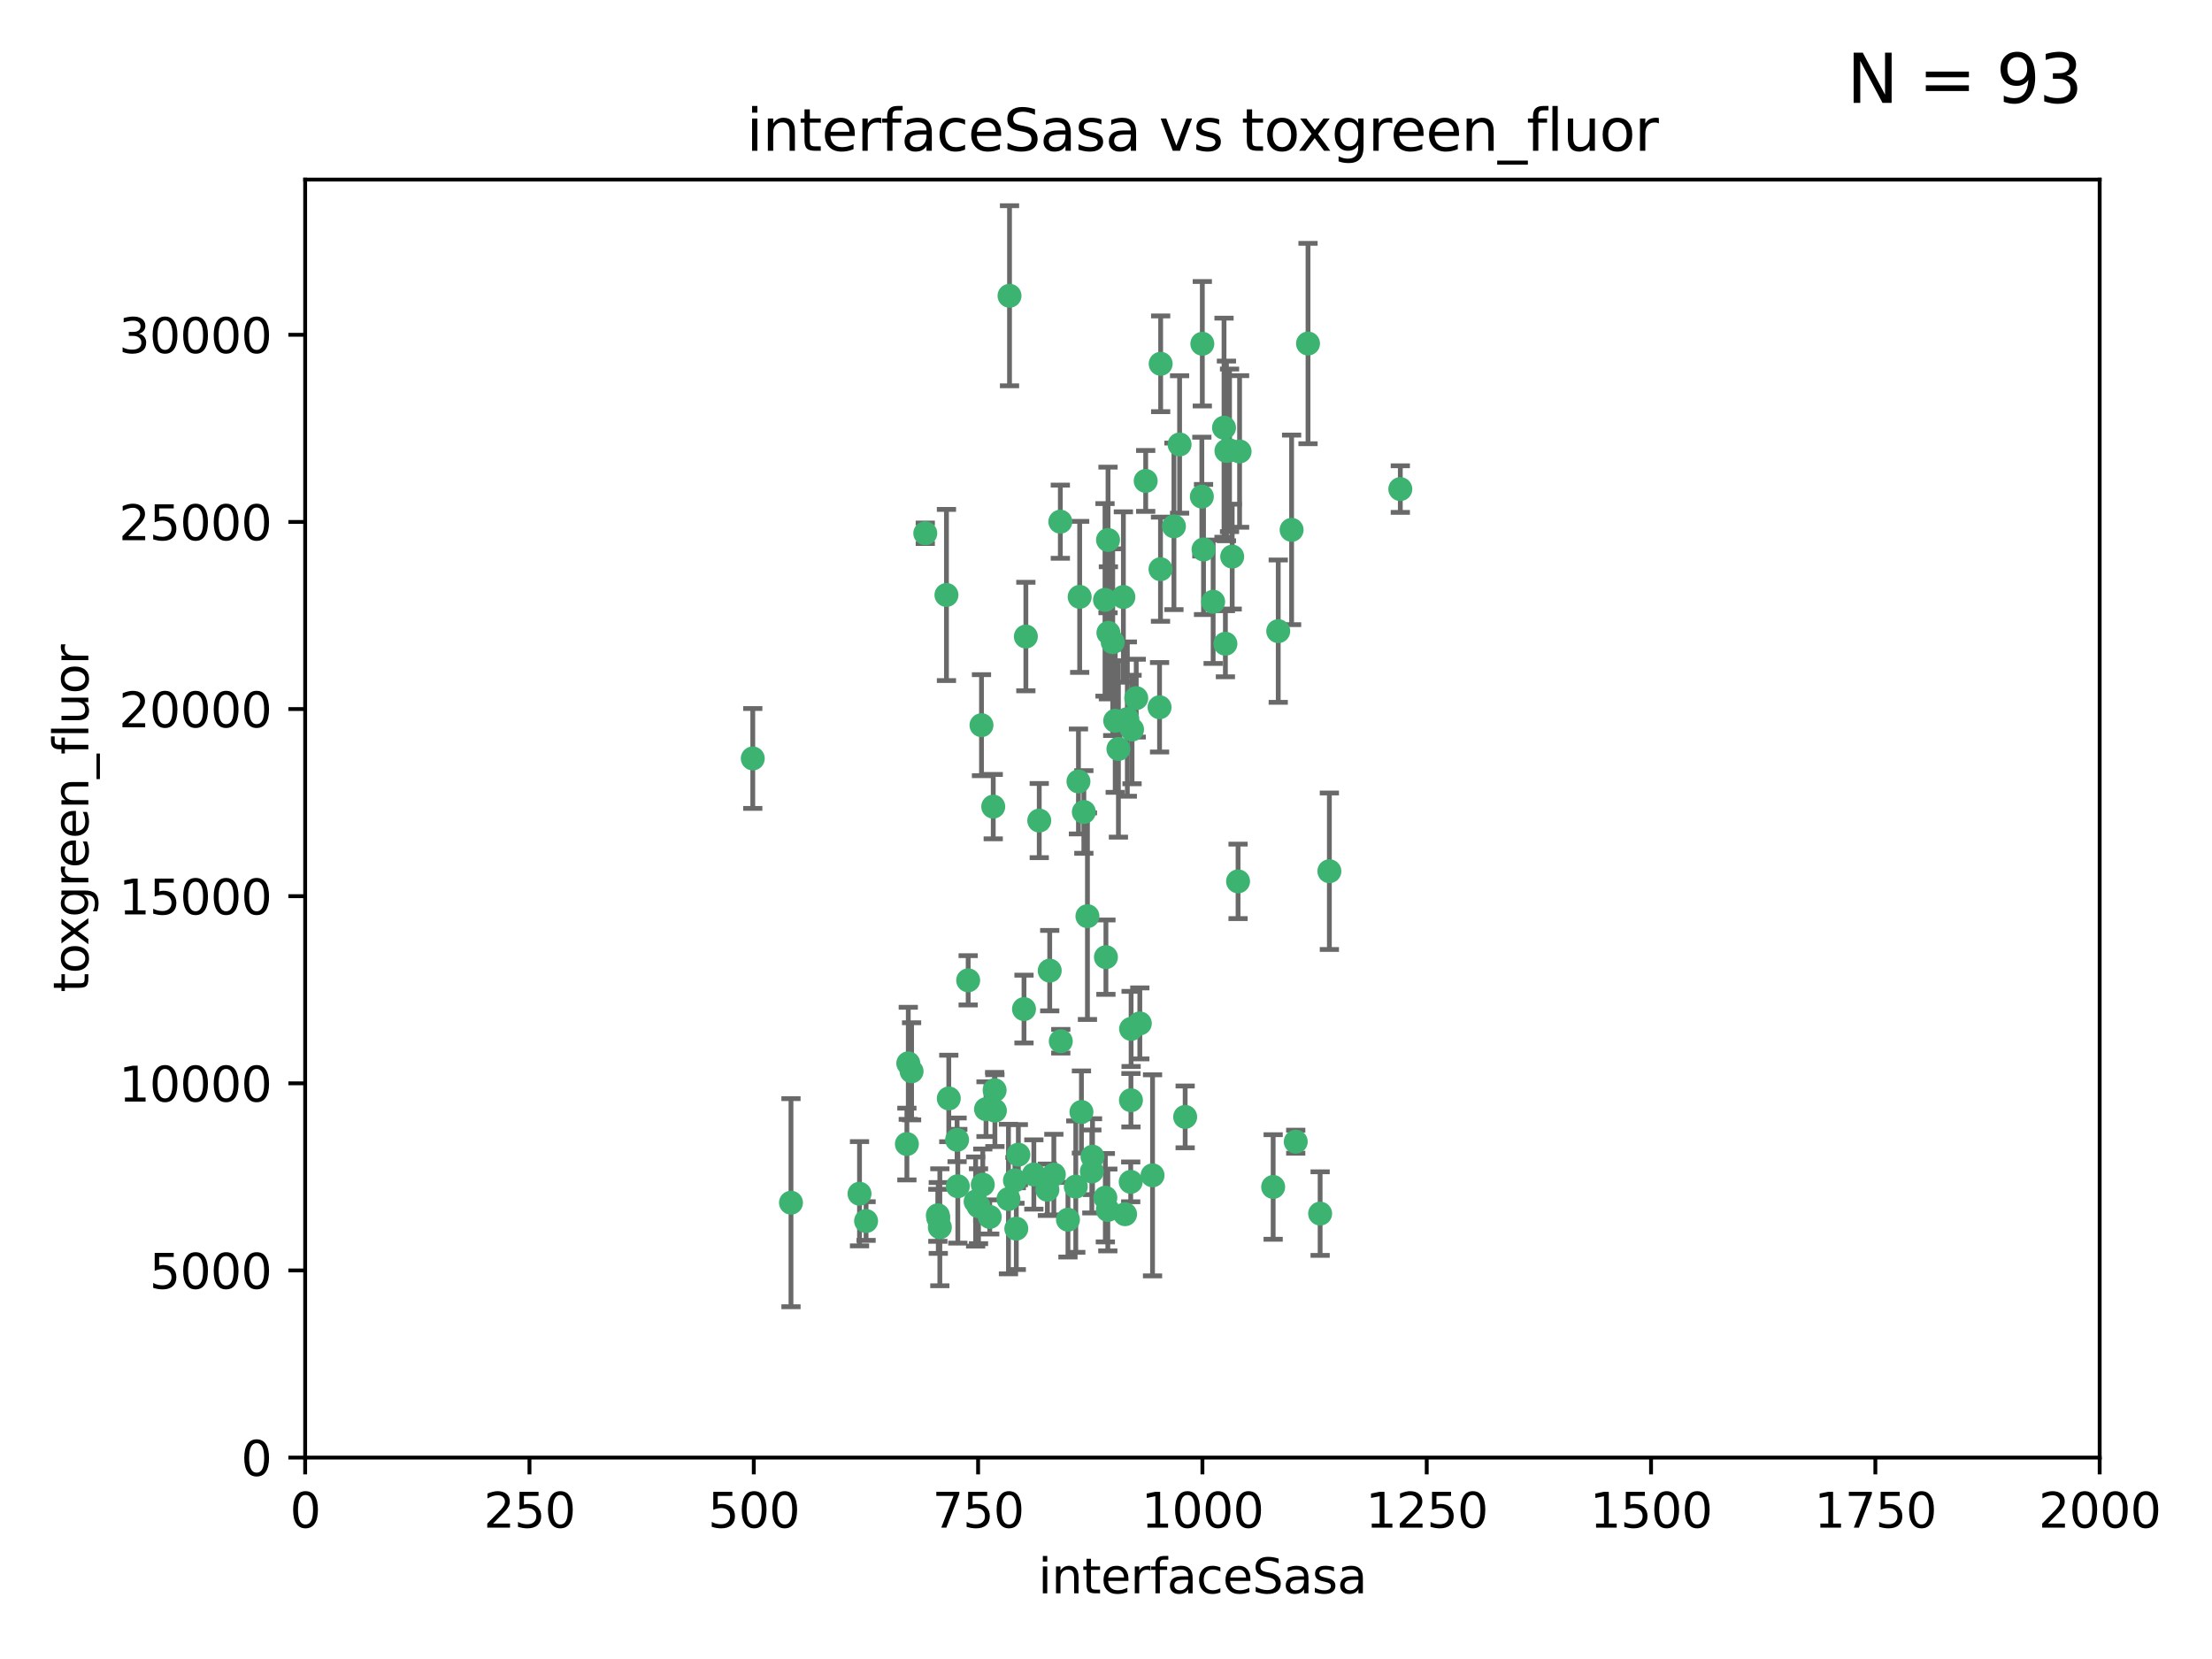 <?xml version="1.0" encoding="utf-8" standalone="no"?>
<!DOCTYPE svg PUBLIC "-//W3C//DTD SVG 1.1//EN"
  "http://www.w3.org/Graphics/SVG/1.1/DTD/svg11.dtd">
<svg xmlns:xlink="http://www.w3.org/1999/xlink" width="460.8pt" height="345.6pt" viewBox="0 0 460.8 345.6" xmlns="http://www.w3.org/2000/svg" version="1.1">
 <defs>
  <style type="text/css">*{stroke-linejoin: round; stroke-linecap: butt}</style>
 </defs>
 <g id="figure_1">
  <g id="patch_1">
   <path d="M 0 345.6 
L 460.8 345.6 
L 460.8 0 
L 0 0 
z
" style="fill: #ffffff"/>
  </g>
  <g id="axes_1">
   <g id="patch_2">
    <path d="M 63.571 303.64 
L 437.4 303.64 
L 437.4 37.411 
L 63.571 37.411 
z
" style="fill: #ffffff"/>
   </g>
   <g id="PathCollection_1">
    <defs>
     <path id="me2a2f8634d" d="M 0 1.118 
C 0.297 1.118 0.581 1 0.791 0.791 
C 1 0.581 1.118 0.297 1.118 0 
C 1.118 -0.297 1 -0.581 0.791 -0.791 
C 0.581 -1 0.297 -1.118 0 -1.118 
C -0.297 -1.118 -0.581 -1 -0.791 -0.791 
C -1 -0.581 -1.118 -0.297 -1.118 0 
C -1.118 0.297 -1 0.581 -0.791 0.791 
C -0.581 1 -0.297 1.118 0 1.118 
z
" style="stroke: #3cb371"/>
    </defs>
    <g clip-path="url(#pa288cf25a3)">
     <use xlink:href="#me2a2f8634d" x="272.484" y="71.562" style="fill: #3cb371; stroke: #3cb371"/>
     <use xlink:href="#me2a2f8634d" x="266.28" y="131.48" style="fill: #3cb371; stroke: #3cb371"/>
     <use xlink:href="#me2a2f8634d" x="250.716" y="114.467" style="fill: #3cb371; stroke: #3cb371"/>
     <use xlink:href="#me2a2f8634d" x="269.065" y="110.38" style="fill: #3cb371; stroke: #3cb371"/>
     <use xlink:href="#me2a2f8634d" x="254.987" y="89.097" style="fill: #3cb371; stroke: #3cb371"/>
     <use xlink:href="#me2a2f8634d" x="220.886" y="108.676" style="fill: #3cb371; stroke: #3cb371"/>
     <use xlink:href="#me2a2f8634d" x="241.787" y="75.786" style="fill: #3cb371; stroke: #3cb371"/>
     <use xlink:href="#me2a2f8634d" x="252.721" y="125.356" style="fill: #3cb371; stroke: #3cb371"/>
     <use xlink:href="#me2a2f8634d" x="258.229" y="94.046" style="fill: #3cb371; stroke: #3cb371"/>
     <use xlink:href="#me2a2f8634d" x="232.987" y="156.019" style="fill: #3cb371; stroke: #3cb371"/>
     <use xlink:href="#me2a2f8634d" x="241.557" y="147.335" style="fill: #3cb371; stroke: #3cb371"/>
     <use xlink:href="#me2a2f8634d" x="230.194" y="124.965" style="fill: #3cb371; stroke: #3cb371"/>
     <use xlink:href="#me2a2f8634d" x="255.489" y="93.933" style="fill: #3cb371; stroke: #3cb371"/>
     <use xlink:href="#me2a2f8634d" x="256.689" y="115.953" style="fill: #3cb371; stroke: #3cb371"/>
     <use xlink:href="#me2a2f8634d" x="244.553" y="109.646" style="fill: #3cb371; stroke: #3cb371"/>
     <use xlink:href="#me2a2f8634d" x="250.368" y="103.453" style="fill: #3cb371; stroke: #3cb371"/>
     <use xlink:href="#me2a2f8634d" x="232.318" y="150.153" style="fill: #3cb371; stroke: #3cb371"/>
     <use xlink:href="#me2a2f8634d" x="256.134" y="93.812" style="fill: #3cb371; stroke: #3cb371"/>
     <use xlink:href="#me2a2f8634d" x="234.02" y="124.367" style="fill: #3cb371; stroke: #3cb371"/>
     <use xlink:href="#me2a2f8634d" x="216.495" y="170.94" style="fill: #3cb371; stroke: #3cb371"/>
     <use xlink:href="#me2a2f8634d" x="238.669" y="100.184" style="fill: #3cb371; stroke: #3cb371"/>
     <use xlink:href="#me2a2f8634d" x="241.753" y="118.577" style="fill: #3cb371; stroke: #3cb371"/>
     <use xlink:href="#me2a2f8634d" x="245.731" y="92.588" style="fill: #3cb371; stroke: #3cb371"/>
     <use xlink:href="#me2a2f8634d" x="269.927" y="237.833" style="fill: #3cb371; stroke: #3cb371"/>
     <use xlink:href="#me2a2f8634d" x="240.095" y="244.844" style="fill: #3cb371; stroke: #3cb371"/>
     <use xlink:href="#me2a2f8634d" x="291.711" y="101.886" style="fill: #3cb371; stroke: #3cb371"/>
     <use xlink:href="#me2a2f8634d" x="224.916" y="124.337" style="fill: #3cb371; stroke: #3cb371"/>
     <use xlink:href="#me2a2f8634d" x="250.465" y="71.61" style="fill: #3cb371; stroke: #3cb371"/>
     <use xlink:href="#me2a2f8634d" x="204.462" y="151.067" style="fill: #3cb371; stroke: #3cb371"/>
     <use xlink:href="#me2a2f8634d" x="218.677" y="202.203" style="fill: #3cb371; stroke: #3cb371"/>
     <use xlink:href="#me2a2f8634d" x="201.688" y="204.22" style="fill: #3cb371; stroke: #3cb371"/>
     <use xlink:href="#me2a2f8634d" x="204.731" y="246.787" style="fill: #3cb371; stroke: #3cb371"/>
     <use xlink:href="#me2a2f8634d" x="231.802" y="133.776" style="fill: #3cb371; stroke: #3cb371"/>
     <use xlink:href="#me2a2f8634d" x="192.753" y="111.087" style="fill: #3cb371; stroke: #3cb371"/>
     <use xlink:href="#me2a2f8634d" x="230.822" y="112.487" style="fill: #3cb371; stroke: #3cb371"/>
     <use xlink:href="#me2a2f8634d" x="210.301" y="61.614" style="fill: #3cb371; stroke: #3cb371"/>
     <use xlink:href="#me2a2f8634d" x="224.662" y="162.792" style="fill: #3cb371; stroke: #3cb371"/>
     <use xlink:href="#me2a2f8634d" x="275.007" y="252.814" style="fill: #3cb371; stroke: #3cb371"/>
     <use xlink:href="#me2a2f8634d" x="236.699" y="145.439" style="fill: #3cb371; stroke: #3cb371"/>
     <use xlink:href="#me2a2f8634d" x="219.534" y="244.691" style="fill: #3cb371; stroke: #3cb371"/>
     <use xlink:href="#me2a2f8634d" x="255.273" y="134.104" style="fill: #3cb371; stroke: #3cb371"/>
     <use xlink:href="#me2a2f8634d" x="265.222" y="247.267" style="fill: #3cb371; stroke: #3cb371"/>
     <use xlink:href="#me2a2f8634d" x="179.053" y="248.674" style="fill: #3cb371; stroke: #3cb371"/>
     <use xlink:href="#me2a2f8634d" x="230.901" y="131.829" style="fill: #3cb371; stroke: #3cb371"/>
     <use xlink:href="#me2a2f8634d" x="234.375" y="252.941" style="fill: #3cb371; stroke: #3cb371"/>
     <use xlink:href="#me2a2f8634d" x="212.14" y="240.543" style="fill: #3cb371; stroke: #3cb371"/>
     <use xlink:href="#me2a2f8634d" x="213.706" y="132.603" style="fill: #3cb371; stroke: #3cb371"/>
     <use xlink:href="#me2a2f8634d" x="206.91" y="168.036" style="fill: #3cb371; stroke: #3cb371"/>
     <use xlink:href="#me2a2f8634d" x="235.596" y="229.198" style="fill: #3cb371; stroke: #3cb371"/>
     <use xlink:href="#me2a2f8634d" x="195.372" y="253.17" style="fill: #3cb371; stroke: #3cb371"/>
     <use xlink:href="#me2a2f8634d" x="226.534" y="190.856" style="fill: #3cb371; stroke: #3cb371"/>
     <use xlink:href="#me2a2f8634d" x="230.779" y="252.059" style="fill: #3cb371; stroke: #3cb371"/>
     <use xlink:href="#me2a2f8634d" x="210.08" y="249.781" style="fill: #3cb371; stroke: #3cb371"/>
     <use xlink:href="#me2a2f8634d" x="224.106" y="247.195" style="fill: #3cb371; stroke: #3cb371"/>
     <use xlink:href="#me2a2f8634d" x="211.714" y="255.952" style="fill: #3cb371; stroke: #3cb371"/>
     <use xlink:href="#me2a2f8634d" x="203.841" y="251.277" style="fill: #3cb371; stroke: #3cb371"/>
     <use xlink:href="#me2a2f8634d" x="189.211" y="221.508" style="fill: #3cb371; stroke: #3cb371"/>
     <use xlink:href="#me2a2f8634d" x="188.922" y="238.323" style="fill: #3cb371; stroke: #3cb371"/>
     <use xlink:href="#me2a2f8634d" x="203.241" y="250.302" style="fill: #3cb371; stroke: #3cb371"/>
     <use xlink:href="#me2a2f8634d" x="199.379" y="237.447" style="fill: #3cb371; stroke: #3cb371"/>
     <use xlink:href="#me2a2f8634d" x="237.446" y="213.194" style="fill: #3cb371; stroke: #3cb371"/>
     <use xlink:href="#me2a2f8634d" x="215.37" y="244.666" style="fill: #3cb371; stroke: #3cb371"/>
     <use xlink:href="#me2a2f8634d" x="207.258" y="231.362" style="fill: #3cb371; stroke: #3cb371"/>
     <use xlink:href="#me2a2f8634d" x="195.462" y="253.724" style="fill: #3cb371; stroke: #3cb371"/>
     <use xlink:href="#me2a2f8634d" x="206.181" y="253.509" style="fill: #3cb371; stroke: #3cb371"/>
     <use xlink:href="#me2a2f8634d" x="227.45" y="244.037" style="fill: #3cb371; stroke: #3cb371"/>
     <use xlink:href="#me2a2f8634d" x="220.981" y="216.908" style="fill: #3cb371; stroke: #3cb371"/>
     <use xlink:href="#me2a2f8634d" x="195.787" y="255.666" style="fill: #3cb371; stroke: #3cb371"/>
     <use xlink:href="#me2a2f8634d" x="213.318" y="210.208" style="fill: #3cb371; stroke: #3cb371"/>
     <use xlink:href="#me2a2f8634d" x="222.475" y="254.087" style="fill: #3cb371; stroke: #3cb371"/>
     <use xlink:href="#me2a2f8634d" x="235.826" y="151.97" style="fill: #3cb371; stroke: #3cb371"/>
     <use xlink:href="#me2a2f8634d" x="230.385" y="199.394" style="fill: #3cb371; stroke: #3cb371"/>
     <use xlink:href="#me2a2f8634d" x="276.932" y="181.494" style="fill: #3cb371; stroke: #3cb371"/>
     <use xlink:href="#me2a2f8634d" x="246.891" y="232.67" style="fill: #3cb371; stroke: #3cb371"/>
     <use xlink:href="#me2a2f8634d" x="257.91" y="183.606" style="fill: #3cb371; stroke: #3cb371"/>
     <use xlink:href="#me2a2f8634d" x="218.192" y="247.85" style="fill: #3cb371; stroke: #3cb371"/>
     <use xlink:href="#me2a2f8634d" x="189.899" y="223.176" style="fill: #3cb371; stroke: #3cb371"/>
     <use xlink:href="#me2a2f8634d" x="227.589" y="240.958" style="fill: #3cb371; stroke: #3cb371"/>
     <use xlink:href="#me2a2f8634d" x="180.421" y="254.362" style="fill: #3cb371; stroke: #3cb371"/>
     <use xlink:href="#me2a2f8634d" x="205.407" y="231.059" style="fill: #3cb371; stroke: #3cb371"/>
     <use xlink:href="#me2a2f8634d" x="235.63" y="214.339" style="fill: #3cb371; stroke: #3cb371"/>
     <use xlink:href="#me2a2f8634d" x="234.846" y="149.795" style="fill: #3cb371; stroke: #3cb371"/>
     <use xlink:href="#me2a2f8634d" x="197.163" y="123.943" style="fill: #3cb371; stroke: #3cb371"/>
     <use xlink:href="#me2a2f8634d" x="225.284" y="231.646" style="fill: #3cb371; stroke: #3cb371"/>
     <use xlink:href="#me2a2f8634d" x="225.785" y="169.147" style="fill: #3cb371; stroke: #3cb371"/>
     <use xlink:href="#me2a2f8634d" x="211.432" y="245.892" style="fill: #3cb371; stroke: #3cb371"/>
     <use xlink:href="#me2a2f8634d" x="199.529" y="247.114" style="fill: #3cb371; stroke: #3cb371"/>
     <use xlink:href="#me2a2f8634d" x="235.549" y="246.204" style="fill: #3cb371; stroke: #3cb371"/>
     <use xlink:href="#me2a2f8634d" x="197.651" y="228.828" style="fill: #3cb371; stroke: #3cb371"/>
     <use xlink:href="#me2a2f8634d" x="207.202" y="227.107" style="fill: #3cb371; stroke: #3cb371"/>
     <use xlink:href="#me2a2f8634d" x="156.817" y="157.999" style="fill: #3cb371; stroke: #3cb371"/>
     <use xlink:href="#me2a2f8634d" x="164.776" y="250.544" style="fill: #3cb371; stroke: #3cb371"/>
     <use xlink:href="#me2a2f8634d" x="230.263" y="249.505" style="fill: #3cb371; stroke: #3cb371"/>
    </g>
   </g>
   <g id="matplotlib.axis_1">
    <g id="xtick_1">
     <g id="line2d_1">
      <defs>
       <path id="md7d53490e1" d="M 0 0 
L 0 3.5 
" style="stroke: #000000; stroke-width: 0.8"/>
      </defs>
      <g>
       <use xlink:href="#md7d53490e1" x="63.571" y="303.64" style="stroke: #000000; stroke-width: 0.8"/>
      </g>
     </g>
     <g id="text_1">
      <!-- 0 -->
      <g transform="translate(60.39 318.238)scale(0.1 -0.1)">
       <defs>
        <path id="DejaVuSans-30" d="M 2034 4250 
Q 1547 4250 1301 3770 
Q 1056 3291 1056 2328 
Q 1056 1369 1301 889 
Q 1547 409 2034 409 
Q 2525 409 2770 889 
Q 3016 1369 3016 2328 
Q 3016 3291 2770 3770 
Q 2525 4250 2034 4250 
z
M 2034 4750 
Q 2819 4750 3233 4129 
Q 3647 3509 3647 2328 
Q 3647 1150 3233 529 
Q 2819 -91 2034 -91 
Q 1250 -91 836 529 
Q 422 1150 422 2328 
Q 422 3509 836 4129 
Q 1250 4750 2034 4750 
z
" transform="scale(0.016)"/>
       </defs>
       <use xlink:href="#DejaVuSans-30"/>
      </g>
     </g>
    </g>
    <g id="xtick_2">
     <g id="line2d_2">
      <g>
       <use xlink:href="#md7d53490e1" x="110.3" y="303.64" style="stroke: #000000; stroke-width: 0.8"/>
      </g>
     </g>
     <g id="text_2">
      <!-- 250 -->
      <g transform="translate(100.756 318.238)scale(0.1 -0.1)">
       <defs>
        <path id="DejaVuSans-32" d="M 1228 531 
L 3431 531 
L 3431 0 
L 469 0 
L 469 531 
Q 828 903 1448 1529 
Q 2069 2156 2228 2338 
Q 2531 2678 2651 2914 
Q 2772 3150 2772 3378 
Q 2772 3750 2511 3984 
Q 2250 4219 1831 4219 
Q 1534 4219 1204 4116 
Q 875 4013 500 3803 
L 500 4441 
Q 881 4594 1212 4672 
Q 1544 4750 1819 4750 
Q 2544 4750 2975 4387 
Q 3406 4025 3406 3419 
Q 3406 3131 3298 2873 
Q 3191 2616 2906 2266 
Q 2828 2175 2409 1742 
Q 1991 1309 1228 531 
z
" transform="scale(0.016)"/>
        <path id="DejaVuSans-35" d="M 691 4666 
L 3169 4666 
L 3169 4134 
L 1269 4134 
L 1269 2991 
Q 1406 3038 1543 3061 
Q 1681 3084 1819 3084 
Q 2600 3084 3056 2656 
Q 3513 2228 3513 1497 
Q 3513 744 3044 326 
Q 2575 -91 1722 -91 
Q 1428 -91 1123 -41 
Q 819 9 494 109 
L 494 744 
Q 775 591 1075 516 
Q 1375 441 1709 441 
Q 2250 441 2565 725 
Q 2881 1009 2881 1497 
Q 2881 1984 2565 2268 
Q 2250 2553 1709 2553 
Q 1456 2553 1204 2497 
Q 953 2441 691 2322 
L 691 4666 
z
" transform="scale(0.016)"/>
       </defs>
       <use xlink:href="#DejaVuSans-32"/>
       <use xlink:href="#DejaVuSans-35" x="63.623"/>
       <use xlink:href="#DejaVuSans-30" x="127.246"/>
      </g>
     </g>
    </g>
    <g id="xtick_3">
     <g id="line2d_3">
      <g>
       <use xlink:href="#md7d53490e1" x="157.028" y="303.64" style="stroke: #000000; stroke-width: 0.8"/>
      </g>
     </g>
     <g id="text_3">
      <!-- 500 -->
      <g transform="translate(147.485 318.238)scale(0.1 -0.1)">
       <use xlink:href="#DejaVuSans-35"/>
       <use xlink:href="#DejaVuSans-30" x="63.623"/>
       <use xlink:href="#DejaVuSans-30" x="127.246"/>
      </g>
     </g>
    </g>
    <g id="xtick_4">
     <g id="line2d_4">
      <g>
       <use xlink:href="#md7d53490e1" x="203.757" y="303.64" style="stroke: #000000; stroke-width: 0.8"/>
      </g>
     </g>
     <g id="text_4">
      <!-- 750 -->
      <g transform="translate(194.213 318.238)scale(0.1 -0.1)">
       <defs>
        <path id="DejaVuSans-37" d="M 525 4666 
L 3525 4666 
L 3525 4397 
L 1831 0 
L 1172 0 
L 2766 4134 
L 525 4134 
L 525 4666 
z
" transform="scale(0.016)"/>
       </defs>
       <use xlink:href="#DejaVuSans-37"/>
       <use xlink:href="#DejaVuSans-35" x="63.623"/>
       <use xlink:href="#DejaVuSans-30" x="127.246"/>
      </g>
     </g>
    </g>
    <g id="xtick_5">
     <g id="line2d_5">
      <g>
       <use xlink:href="#md7d53490e1" x="250.486" y="303.64" style="stroke: #000000; stroke-width: 0.8"/>
      </g>
     </g>
     <g id="text_5">
      <!-- 1000 -->
      <g transform="translate(237.761 318.238)scale(0.1 -0.1)">
       <defs>
        <path id="DejaVuSans-31" d="M 794 531 
L 1825 531 
L 1825 4091 
L 703 3866 
L 703 4441 
L 1819 4666 
L 2450 4666 
L 2450 531 
L 3481 531 
L 3481 0 
L 794 0 
L 794 531 
z
" transform="scale(0.016)"/>
       </defs>
       <use xlink:href="#DejaVuSans-31"/>
       <use xlink:href="#DejaVuSans-30" x="63.623"/>
       <use xlink:href="#DejaVuSans-30" x="127.246"/>
       <use xlink:href="#DejaVuSans-30" x="190.869"/>
      </g>
     </g>
    </g>
    <g id="xtick_6">
     <g id="line2d_6">
      <g>
       <use xlink:href="#md7d53490e1" x="297.214" y="303.64" style="stroke: #000000; stroke-width: 0.8"/>
      </g>
     </g>
     <g id="text_6">
      <!-- 1250 -->
      <g transform="translate(284.489 318.238)scale(0.1 -0.1)">
       <use xlink:href="#DejaVuSans-31"/>
       <use xlink:href="#DejaVuSans-32" x="63.623"/>
       <use xlink:href="#DejaVuSans-35" x="127.246"/>
       <use xlink:href="#DejaVuSans-30" x="190.869"/>
      </g>
     </g>
    </g>
    <g id="xtick_7">
     <g id="line2d_7">
      <g>
       <use xlink:href="#md7d53490e1" x="343.943" y="303.64" style="stroke: #000000; stroke-width: 0.8"/>
      </g>
     </g>
     <g id="text_7">
      <!-- 1500 -->
      <g transform="translate(331.218 318.238)scale(0.1 -0.1)">
       <use xlink:href="#DejaVuSans-31"/>
       <use xlink:href="#DejaVuSans-35" x="63.623"/>
       <use xlink:href="#DejaVuSans-30" x="127.246"/>
       <use xlink:href="#DejaVuSans-30" x="190.869"/>
      </g>
     </g>
    </g>
    <g id="xtick_8">
     <g id="line2d_8">
      <g>
       <use xlink:href="#md7d53490e1" x="390.671" y="303.64" style="stroke: #000000; stroke-width: 0.8"/>
      </g>
     </g>
     <g id="text_8">
      <!-- 1750 -->
      <g transform="translate(377.946 318.238)scale(0.1 -0.1)">
       <use xlink:href="#DejaVuSans-31"/>
       <use xlink:href="#DejaVuSans-37" x="63.623"/>
       <use xlink:href="#DejaVuSans-35" x="127.246"/>
       <use xlink:href="#DejaVuSans-30" x="190.869"/>
      </g>
     </g>
    </g>
    <g id="xtick_9">
     <g id="line2d_9">
      <g>
       <use xlink:href="#md7d53490e1" x="437.4" y="303.64" style="stroke: #000000; stroke-width: 0.8"/>
      </g>
     </g>
     <g id="text_9">
      <!-- 2000 -->
      <g transform="translate(424.675 318.238)scale(0.1 -0.1)">
       <use xlink:href="#DejaVuSans-32"/>
       <use xlink:href="#DejaVuSans-30" x="63.623"/>
       <use xlink:href="#DejaVuSans-30" x="127.246"/>
       <use xlink:href="#DejaVuSans-30" x="190.869"/>
      </g>
     </g>
    </g>
    <g id="text_10">
     <!-- interfaceSasa -->
     <g transform="translate(216.279 331.917)scale(0.1 -0.1)">
      <defs>
       <path id="DejaVuSans-69" d="M 603 3500 
L 1178 3500 
L 1178 0 
L 603 0 
L 603 3500 
z
M 603 4863 
L 1178 4863 
L 1178 4134 
L 603 4134 
L 603 4863 
z
" transform="scale(0.016)"/>
       <path id="DejaVuSans-6e" d="M 3513 2113 
L 3513 0 
L 2938 0 
L 2938 2094 
Q 2938 2591 2744 2837 
Q 2550 3084 2163 3084 
Q 1697 3084 1428 2787 
Q 1159 2491 1159 1978 
L 1159 0 
L 581 0 
L 581 3500 
L 1159 3500 
L 1159 2956 
Q 1366 3272 1645 3428 
Q 1925 3584 2291 3584 
Q 2894 3584 3203 3211 
Q 3513 2838 3513 2113 
z
" transform="scale(0.016)"/>
       <path id="DejaVuSans-74" d="M 1172 4494 
L 1172 3500 
L 2356 3500 
L 2356 3053 
L 1172 3053 
L 1172 1153 
Q 1172 725 1289 603 
Q 1406 481 1766 481 
L 2356 481 
L 2356 0 
L 1766 0 
Q 1100 0 847 248 
Q 594 497 594 1153 
L 594 3053 
L 172 3053 
L 172 3500 
L 594 3500 
L 594 4494 
L 1172 4494 
z
" transform="scale(0.016)"/>
       <path id="DejaVuSans-65" d="M 3597 1894 
L 3597 1613 
L 953 1613 
Q 991 1019 1311 708 
Q 1631 397 2203 397 
Q 2534 397 2845 478 
Q 3156 559 3463 722 
L 3463 178 
Q 3153 47 2828 -22 
Q 2503 -91 2169 -91 
Q 1331 -91 842 396 
Q 353 884 353 1716 
Q 353 2575 817 3079 
Q 1281 3584 2069 3584 
Q 2775 3584 3186 3129 
Q 3597 2675 3597 1894 
z
M 3022 2063 
Q 3016 2534 2758 2815 
Q 2500 3097 2075 3097 
Q 1594 3097 1305 2825 
Q 1016 2553 972 2059 
L 3022 2063 
z
" transform="scale(0.016)"/>
       <path id="DejaVuSans-72" d="M 2631 2963 
Q 2534 3019 2420 3045 
Q 2306 3072 2169 3072 
Q 1681 3072 1420 2755 
Q 1159 2438 1159 1844 
L 1159 0 
L 581 0 
L 581 3500 
L 1159 3500 
L 1159 2956 
Q 1341 3275 1631 3429 
Q 1922 3584 2338 3584 
Q 2397 3584 2469 3576 
Q 2541 3569 2628 3553 
L 2631 2963 
z
" transform="scale(0.016)"/>
       <path id="DejaVuSans-66" d="M 2375 4863 
L 2375 4384 
L 1825 4384 
Q 1516 4384 1395 4259 
Q 1275 4134 1275 3809 
L 1275 3500 
L 2222 3500 
L 2222 3053 
L 1275 3053 
L 1275 0 
L 697 0 
L 697 3053 
L 147 3053 
L 147 3500 
L 697 3500 
L 697 3744 
Q 697 4328 969 4595 
Q 1241 4863 1831 4863 
L 2375 4863 
z
" transform="scale(0.016)"/>
       <path id="DejaVuSans-61" d="M 2194 1759 
Q 1497 1759 1228 1600 
Q 959 1441 959 1056 
Q 959 750 1161 570 
Q 1363 391 1709 391 
Q 2188 391 2477 730 
Q 2766 1069 2766 1631 
L 2766 1759 
L 2194 1759 
z
M 3341 1997 
L 3341 0 
L 2766 0 
L 2766 531 
Q 2569 213 2275 61 
Q 1981 -91 1556 -91 
Q 1019 -91 701 211 
Q 384 513 384 1019 
Q 384 1609 779 1909 
Q 1175 2209 1959 2209 
L 2766 2209 
L 2766 2266 
Q 2766 2663 2505 2880 
Q 2244 3097 1772 3097 
Q 1472 3097 1187 3025 
Q 903 2953 641 2809 
L 641 3341 
Q 956 3463 1253 3523 
Q 1550 3584 1831 3584 
Q 2591 3584 2966 3190 
Q 3341 2797 3341 1997 
z
" transform="scale(0.016)"/>
       <path id="DejaVuSans-63" d="M 3122 3366 
L 3122 2828 
Q 2878 2963 2633 3030 
Q 2388 3097 2138 3097 
Q 1578 3097 1268 2742 
Q 959 2388 959 1747 
Q 959 1106 1268 751 
Q 1578 397 2138 397 
Q 2388 397 2633 464 
Q 2878 531 3122 666 
L 3122 134 
Q 2881 22 2623 -34 
Q 2366 -91 2075 -91 
Q 1284 -91 818 406 
Q 353 903 353 1747 
Q 353 2603 823 3093 
Q 1294 3584 2113 3584 
Q 2378 3584 2631 3529 
Q 2884 3475 3122 3366 
z
" transform="scale(0.016)"/>
       <path id="DejaVuSans-53" d="M 3425 4513 
L 3425 3897 
Q 3066 4069 2747 4153 
Q 2428 4238 2131 4238 
Q 1616 4238 1336 4038 
Q 1056 3838 1056 3469 
Q 1056 3159 1242 3001 
Q 1428 2844 1947 2747 
L 2328 2669 
Q 3034 2534 3370 2195 
Q 3706 1856 3706 1288 
Q 3706 609 3251 259 
Q 2797 -91 1919 -91 
Q 1588 -91 1214 -16 
Q 841 59 441 206 
L 441 856 
Q 825 641 1194 531 
Q 1563 422 1919 422 
Q 2459 422 2753 634 
Q 3047 847 3047 1241 
Q 3047 1584 2836 1778 
Q 2625 1972 2144 2069 
L 1759 2144 
Q 1053 2284 737 2584 
Q 422 2884 422 3419 
Q 422 4038 858 4394 
Q 1294 4750 2059 4750 
Q 2388 4750 2728 4690 
Q 3069 4631 3425 4513 
z
" transform="scale(0.016)"/>
       <path id="DejaVuSans-73" d="M 2834 3397 
L 2834 2853 
Q 2591 2978 2328 3040 
Q 2066 3103 1784 3103 
Q 1356 3103 1142 2972 
Q 928 2841 928 2578 
Q 928 2378 1081 2264 
Q 1234 2150 1697 2047 
L 1894 2003 
Q 2506 1872 2764 1633 
Q 3022 1394 3022 966 
Q 3022 478 2636 193 
Q 2250 -91 1575 -91 
Q 1294 -91 989 -36 
Q 684 19 347 128 
L 347 722 
Q 666 556 975 473 
Q 1284 391 1588 391 
Q 1994 391 2212 530 
Q 2431 669 2431 922 
Q 2431 1156 2273 1281 
Q 2116 1406 1581 1522 
L 1381 1569 
Q 847 1681 609 1914 
Q 372 2147 372 2553 
Q 372 3047 722 3315 
Q 1072 3584 1716 3584 
Q 2034 3584 2315 3537 
Q 2597 3491 2834 3397 
z
" transform="scale(0.016)"/>
      </defs>
      <use xlink:href="#DejaVuSans-69"/>
      <use xlink:href="#DejaVuSans-6e" x="27.783"/>
      <use xlink:href="#DejaVuSans-74" x="91.162"/>
      <use xlink:href="#DejaVuSans-65" x="130.371"/>
      <use xlink:href="#DejaVuSans-72" x="191.895"/>
      <use xlink:href="#DejaVuSans-66" x="233.008"/>
      <use xlink:href="#DejaVuSans-61" x="268.213"/>
      <use xlink:href="#DejaVuSans-63" x="329.492"/>
      <use xlink:href="#DejaVuSans-65" x="384.473"/>
      <use xlink:href="#DejaVuSans-53" x="445.996"/>
      <use xlink:href="#DejaVuSans-61" x="509.473"/>
      <use xlink:href="#DejaVuSans-73" x="570.752"/>
      <use xlink:href="#DejaVuSans-61" x="622.852"/>
     </g>
    </g>
   </g>
   <g id="matplotlib.axis_2">
    <g id="ytick_1">
     <g id="line2d_10">
      <defs>
       <path id="m84232819b3" d="M 0 0 
L -3.5 0 
" style="stroke: #000000; stroke-width: 0.8"/>
      </defs>
      <g>
       <use xlink:href="#m84232819b3" x="63.571" y="303.64" style="stroke: #000000; stroke-width: 0.8"/>
      </g>
     </g>
     <g id="text_11">
      <!-- 0 -->
      <g transform="translate(50.209 307.439)scale(0.1 -0.1)">
       <use xlink:href="#DejaVuSans-30"/>
      </g>
     </g>
    </g>
    <g id="ytick_2">
     <g id="line2d_11">
      <g>
       <use xlink:href="#m84232819b3" x="63.571" y="264.657" style="stroke: #000000; stroke-width: 0.8"/>
      </g>
     </g>
     <g id="text_12">
      <!-- 5000 -->
      <g transform="translate(31.121 268.457)scale(0.1 -0.1)">
       <use xlink:href="#DejaVuSans-35"/>
       <use xlink:href="#DejaVuSans-30" x="63.623"/>
       <use xlink:href="#DejaVuSans-30" x="127.246"/>
       <use xlink:href="#DejaVuSans-30" x="190.869"/>
      </g>
     </g>
    </g>
    <g id="ytick_3">
     <g id="line2d_12">
      <g>
       <use xlink:href="#m84232819b3" x="63.571" y="225.675" style="stroke: #000000; stroke-width: 0.8"/>
      </g>
     </g>
     <g id="text_13">
      <!-- 10000 -->
      <g transform="translate(24.759 229.474)scale(0.1 -0.1)">
       <use xlink:href="#DejaVuSans-31"/>
       <use xlink:href="#DejaVuSans-30" x="63.623"/>
       <use xlink:href="#DejaVuSans-30" x="127.246"/>
       <use xlink:href="#DejaVuSans-30" x="190.869"/>
       <use xlink:href="#DejaVuSans-30" x="254.492"/>
      </g>
     </g>
    </g>
    <g id="ytick_4">
     <g id="line2d_13">
      <g>
       <use xlink:href="#m84232819b3" x="63.571" y="186.692" style="stroke: #000000; stroke-width: 0.8"/>
      </g>
     </g>
     <g id="text_14">
      <!-- 15000 -->
      <g transform="translate(24.759 190.492)scale(0.1 -0.1)">
       <use xlink:href="#DejaVuSans-31"/>
       <use xlink:href="#DejaVuSans-35" x="63.623"/>
       <use xlink:href="#DejaVuSans-30" x="127.246"/>
       <use xlink:href="#DejaVuSans-30" x="190.869"/>
       <use xlink:href="#DejaVuSans-30" x="254.492"/>
      </g>
     </g>
    </g>
    <g id="ytick_5">
     <g id="line2d_14">
      <g>
       <use xlink:href="#m84232819b3" x="63.571" y="147.71" style="stroke: #000000; stroke-width: 0.8"/>
      </g>
     </g>
     <g id="text_15">
      <!-- 20000 -->
      <g transform="translate(24.759 151.509)scale(0.1 -0.1)">
       <use xlink:href="#DejaVuSans-32"/>
       <use xlink:href="#DejaVuSans-30" x="63.623"/>
       <use xlink:href="#DejaVuSans-30" x="127.246"/>
       <use xlink:href="#DejaVuSans-30" x="190.869"/>
       <use xlink:href="#DejaVuSans-30" x="254.492"/>
      </g>
     </g>
    </g>
    <g id="ytick_6">
     <g id="line2d_15">
      <g>
       <use xlink:href="#m84232819b3" x="63.571" y="108.727" style="stroke: #000000; stroke-width: 0.8"/>
      </g>
     </g>
     <g id="text_16">
      <!-- 25000 -->
      <g transform="translate(24.759 112.527)scale(0.1 -0.1)">
       <use xlink:href="#DejaVuSans-32"/>
       <use xlink:href="#DejaVuSans-35" x="63.623"/>
       <use xlink:href="#DejaVuSans-30" x="127.246"/>
       <use xlink:href="#DejaVuSans-30" x="190.869"/>
       <use xlink:href="#DejaVuSans-30" x="254.492"/>
      </g>
     </g>
    </g>
    <g id="ytick_7">
     <g id="line2d_16">
      <g>
       <use xlink:href="#m84232819b3" x="63.571" y="69.745" style="stroke: #000000; stroke-width: 0.8"/>
      </g>
     </g>
     <g id="text_17">
      <!-- 30000 -->
      <g transform="translate(24.759 73.544)scale(0.1 -0.1)">
       <defs>
        <path id="DejaVuSans-33" d="M 2597 2516 
Q 3050 2419 3304 2112 
Q 3559 1806 3559 1356 
Q 3559 666 3084 287 
Q 2609 -91 1734 -91 
Q 1441 -91 1130 -33 
Q 819 25 488 141 
L 488 750 
Q 750 597 1062 519 
Q 1375 441 1716 441 
Q 2309 441 2620 675 
Q 2931 909 2931 1356 
Q 2931 1769 2642 2001 
Q 2353 2234 1838 2234 
L 1294 2234 
L 1294 2753 
L 1863 2753 
Q 2328 2753 2575 2939 
Q 2822 3125 2822 3475 
Q 2822 3834 2567 4026 
Q 2313 4219 1838 4219 
Q 1578 4219 1281 4162 
Q 984 4106 628 3988 
L 628 4550 
Q 988 4650 1302 4700 
Q 1616 4750 1894 4750 
Q 2613 4750 3031 4423 
Q 3450 4097 3450 3541 
Q 3450 3153 3228 2886 
Q 3006 2619 2597 2516 
z
" transform="scale(0.016)"/>
       </defs>
       <use xlink:href="#DejaVuSans-33"/>
       <use xlink:href="#DejaVuSans-30" x="63.623"/>
       <use xlink:href="#DejaVuSans-30" x="127.246"/>
       <use xlink:href="#DejaVuSans-30" x="190.869"/>
       <use xlink:href="#DejaVuSans-30" x="254.492"/>
      </g>
     </g>
    </g>
    <g id="text_18">
     <!-- toxgreen_fluor -->
     <g transform="translate(18.401 206.72)rotate(-90)scale(0.1 -0.1)">
      <defs>
       <path id="DejaVuSans-6f" d="M 1959 3097 
Q 1497 3097 1228 2736 
Q 959 2375 959 1747 
Q 959 1119 1226 758 
Q 1494 397 1959 397 
Q 2419 397 2687 759 
Q 2956 1122 2956 1747 
Q 2956 2369 2687 2733 
Q 2419 3097 1959 3097 
z
M 1959 3584 
Q 2709 3584 3137 3096 
Q 3566 2609 3566 1747 
Q 3566 888 3137 398 
Q 2709 -91 1959 -91 
Q 1206 -91 779 398 
Q 353 888 353 1747 
Q 353 2609 779 3096 
Q 1206 3584 1959 3584 
z
" transform="scale(0.016)"/>
       <path id="DejaVuSans-78" d="M 3513 3500 
L 2247 1797 
L 3578 0 
L 2900 0 
L 1881 1375 
L 863 0 
L 184 0 
L 1544 1831 
L 300 3500 
L 978 3500 
L 1906 2253 
L 2834 3500 
L 3513 3500 
z
" transform="scale(0.016)"/>
       <path id="DejaVuSans-67" d="M 2906 1791 
Q 2906 2416 2648 2759 
Q 2391 3103 1925 3103 
Q 1463 3103 1205 2759 
Q 947 2416 947 1791 
Q 947 1169 1205 825 
Q 1463 481 1925 481 
Q 2391 481 2648 825 
Q 2906 1169 2906 1791 
z
M 3481 434 
Q 3481 -459 3084 -895 
Q 2688 -1331 1869 -1331 
Q 1566 -1331 1297 -1286 
Q 1028 -1241 775 -1147 
L 775 -588 
Q 1028 -725 1275 -790 
Q 1522 -856 1778 -856 
Q 2344 -856 2625 -561 
Q 2906 -266 2906 331 
L 2906 616 
Q 2728 306 2450 153 
Q 2172 0 1784 0 
Q 1141 0 747 490 
Q 353 981 353 1791 
Q 353 2603 747 3093 
Q 1141 3584 1784 3584 
Q 2172 3584 2450 3431 
Q 2728 3278 2906 2969 
L 2906 3500 
L 3481 3500 
L 3481 434 
z
" transform="scale(0.016)"/>
       <path id="DejaVuSans-5f" d="M 3263 -1063 
L 3263 -1509 
L -63 -1509 
L -63 -1063 
L 3263 -1063 
z
" transform="scale(0.016)"/>
       <path id="DejaVuSans-6c" d="M 603 4863 
L 1178 4863 
L 1178 0 
L 603 0 
L 603 4863 
z
" transform="scale(0.016)"/>
       <path id="DejaVuSans-75" d="M 544 1381 
L 544 3500 
L 1119 3500 
L 1119 1403 
Q 1119 906 1312 657 
Q 1506 409 1894 409 
Q 2359 409 2629 706 
Q 2900 1003 2900 1516 
L 2900 3500 
L 3475 3500 
L 3475 0 
L 2900 0 
L 2900 538 
Q 2691 219 2414 64 
Q 2138 -91 1772 -91 
Q 1169 -91 856 284 
Q 544 659 544 1381 
z
M 1991 3584 
L 1991 3584 
z
" transform="scale(0.016)"/>
      </defs>
      <use xlink:href="#DejaVuSans-74"/>
      <use xlink:href="#DejaVuSans-6f" x="39.209"/>
      <use xlink:href="#DejaVuSans-78" x="97.266"/>
      <use xlink:href="#DejaVuSans-67" x="156.445"/>
      <use xlink:href="#DejaVuSans-72" x="219.922"/>
      <use xlink:href="#DejaVuSans-65" x="258.785"/>
      <use xlink:href="#DejaVuSans-65" x="320.309"/>
      <use xlink:href="#DejaVuSans-6e" x="381.832"/>
      <use xlink:href="#DejaVuSans-5f" x="445.211"/>
      <use xlink:href="#DejaVuSans-66" x="495.211"/>
      <use xlink:href="#DejaVuSans-6c" x="530.416"/>
      <use xlink:href="#DejaVuSans-75" x="558.199"/>
      <use xlink:href="#DejaVuSans-6f" x="621.578"/>
      <use xlink:href="#DejaVuSans-72" x="682.76"/>
     </g>
    </g>
   </g>
   <g id="LineCollection_1">
    <path d="M 272.484 92.434 
L 272.484 50.691 
" clip-path="url(#pa288cf25a3)" style="fill: none; stroke: #696969"/>
    <path d="M 266.28 146.307 
L 266.28 116.654 
" clip-path="url(#pa288cf25a3)" style="fill: none; stroke: #696969"/>
    <path d="M 250.716 128.017 
L 250.716 100.917 
" clip-path="url(#pa288cf25a3)" style="fill: none; stroke: #696969"/>
    <path d="M 269.065 130.124 
L 269.065 90.636 
" clip-path="url(#pa288cf25a3)" style="fill: none; stroke: #696969"/>
    <path d="M 254.987 111.917 
L 254.987 66.277 
" clip-path="url(#pa288cf25a3)" style="fill: none; stroke: #696969"/>
    <path d="M 220.886 116.296 
L 220.886 101.057 
" clip-path="url(#pa288cf25a3)" style="fill: none; stroke: #696969"/>
    <path d="M 241.787 85.756 
L 241.787 65.815 
" clip-path="url(#pa288cf25a3)" style="fill: none; stroke: #696969"/>
    <path d="M 252.721 138.211 
L 252.721 112.501 
" clip-path="url(#pa288cf25a3)" style="fill: none; stroke: #696969"/>
    <path d="M 258.229 109.836 
L 258.229 78.257 
" clip-path="url(#pa288cf25a3)" style="fill: none; stroke: #696969"/>
    <path d="M 232.987 174.39 
L 232.987 137.647 
" clip-path="url(#pa288cf25a3)" style="fill: none; stroke: #696969"/>
    <path d="M 241.557 156.65 
L 241.557 138.02 
" clip-path="url(#pa288cf25a3)" style="fill: none; stroke: #696969"/>
    <path d="M 230.194 145.018 
L 230.194 104.912 
" clip-path="url(#pa288cf25a3)" style="fill: none; stroke: #696969"/>
    <path d="M 255.489 112.649 
L 255.489 75.218 
" clip-path="url(#pa288cf25a3)" style="fill: none; stroke: #696969"/>
    <path d="M 256.689 126.872 
L 256.689 105.035 
" clip-path="url(#pa288cf25a3)" style="fill: none; stroke: #696969"/>
    <path d="M 244.553 126.988 
L 244.553 92.305 
" clip-path="url(#pa288cf25a3)" style="fill: none; stroke: #696969"/>
    <path d="M 250.368 115.826 
L 250.368 91.08 
" clip-path="url(#pa288cf25a3)" style="fill: none; stroke: #696969"/>
    <path d="M 232.318 165.057 
L 232.318 135.25 
" clip-path="url(#pa288cf25a3)" style="fill: none; stroke: #696969"/>
    <path d="M 256.134 110.745 
L 256.134 76.878 
" clip-path="url(#pa288cf25a3)" style="fill: none; stroke: #696969"/>
    <path d="M 234.02 142.114 
L 234.02 106.621 
" clip-path="url(#pa288cf25a3)" style="fill: none; stroke: #696969"/>
    <path d="M 216.495 178.667 
L 216.495 163.212 
" clip-path="url(#pa288cf25a3)" style="fill: none; stroke: #696969"/>
    <path d="M 238.669 106.525 
L 238.669 93.844 
" clip-path="url(#pa288cf25a3)" style="fill: none; stroke: #696969"/>
    <path d="M 241.753 129.424 
L 241.753 107.731 
" clip-path="url(#pa288cf25a3)" style="fill: none; stroke: #696969"/>
    <path d="M 245.731 106.902 
L 245.731 78.274 
" clip-path="url(#pa288cf25a3)" style="fill: none; stroke: #696969"/>
    <path d="M 269.927 240.234 
L 269.927 235.431 
" clip-path="url(#pa288cf25a3)" style="fill: none; stroke: #696969"/>
    <path d="M 240.095 265.789 
L 240.095 223.9 
" clip-path="url(#pa288cf25a3)" style="fill: none; stroke: #696969"/>
    <path d="M 291.711 106.741 
L 291.711 97.032 
" clip-path="url(#pa288cf25a3)" style="fill: none; stroke: #696969"/>
    <path d="M 224.916 140.07 
L 224.916 108.604 
" clip-path="url(#pa288cf25a3)" style="fill: none; stroke: #696969"/>
    <path d="M 250.465 84.576 
L 250.465 58.645 
" clip-path="url(#pa288cf25a3)" style="fill: none; stroke: #696969"/>
    <path d="M 204.462 161.588 
L 204.462 140.547 
" clip-path="url(#pa288cf25a3)" style="fill: none; stroke: #696969"/>
    <path d="M 218.677 210.579 
L 218.677 193.826 
" clip-path="url(#pa288cf25a3)" style="fill: none; stroke: #696969"/>
    <path d="M 201.688 209.352 
L 201.688 199.087 
" clip-path="url(#pa288cf25a3)" style="fill: none; stroke: #696969"/>
    <path d="M 204.731 254.215 
L 204.731 239.358 
" clip-path="url(#pa288cf25a3)" style="fill: none; stroke: #696969"/>
    <path d="M 231.802 153.222 
L 231.802 114.33 
" clip-path="url(#pa288cf25a3)" style="fill: none; stroke: #696969"/>
    <path d="M 192.753 113.226 
L 192.753 108.949 
" clip-path="url(#pa288cf25a3)" style="fill: none; stroke: #696969"/>
    <path d="M 230.822 127.655 
L 230.822 97.319 
" clip-path="url(#pa288cf25a3)" style="fill: none; stroke: #696969"/>
    <path d="M 210.301 80.373 
L 210.301 42.855 
" clip-path="url(#pa288cf25a3)" style="fill: none; stroke: #696969"/>
    <path d="M 224.662 173.718 
L 224.662 151.865 
" clip-path="url(#pa288cf25a3)" style="fill: none; stroke: #696969"/>
    <path d="M 275.007 261.522 
L 275.007 244.105 
" clip-path="url(#pa288cf25a3)" style="fill: none; stroke: #696969"/>
    <path d="M 236.699 153.546 
L 236.699 137.331 
" clip-path="url(#pa288cf25a3)" style="fill: none; stroke: #696969"/>
    <path d="M 219.534 253.088 
L 219.534 236.294 
" clip-path="url(#pa288cf25a3)" style="fill: none; stroke: #696969"/>
    <path d="M 255.273 140.983 
L 255.273 127.226 
" clip-path="url(#pa288cf25a3)" style="fill: none; stroke: #696969"/>
    <path d="M 265.222 258.157 
L 265.222 236.377 
" clip-path="url(#pa288cf25a3)" style="fill: none; stroke: #696969"/>
    <path d="M 179.053 259.535 
L 179.053 237.813 
" clip-path="url(#pa288cf25a3)" style="fill: none; stroke: #696969"/>
    <path d="M 230.901 145.591 
L 230.901 118.067 
" clip-path="url(#pa288cf25a3)" style="fill: none; stroke: #696969"/>
    <path d="M 234.375 253.603 
L 234.375 252.279 
" clip-path="url(#pa288cf25a3)" style="fill: none; stroke: #696969"/>
    <path d="M 212.14 246.81 
L 212.14 234.275 
" clip-path="url(#pa288cf25a3)" style="fill: none; stroke: #696969"/>
    <path d="M 213.706 143.904 
L 213.706 121.303 
" clip-path="url(#pa288cf25a3)" style="fill: none; stroke: #696969"/>
    <path d="M 206.91 174.742 
L 206.91 161.329 
" clip-path="url(#pa288cf25a3)" style="fill: none; stroke: #696969"/>
    <path d="M 235.596 234.763 
L 235.596 223.632 
" clip-path="url(#pa288cf25a3)" style="fill: none; stroke: #696969"/>
    <path d="M 195.372 258.589 
L 195.372 247.75 
" clip-path="url(#pa288cf25a3)" style="fill: none; stroke: #696969"/>
    <path d="M 226.534 212.373 
L 226.534 169.339 
" clip-path="url(#pa288cf25a3)" style="fill: none; stroke: #696969"/>
    <path d="M 230.779 260.585 
L 230.779 243.534 
" clip-path="url(#pa288cf25a3)" style="fill: none; stroke: #696969"/>
    <path d="M 210.08 265.362 
L 210.08 234.2 
" clip-path="url(#pa288cf25a3)" style="fill: none; stroke: #696969"/>
    <path d="M 224.106 260.88 
L 224.106 233.51 
" clip-path="url(#pa288cf25a3)" style="fill: none; stroke: #696969"/>
    <path d="M 211.714 264.468 
L 211.714 247.435 
" clip-path="url(#pa288cf25a3)" style="fill: none; stroke: #696969"/>
    <path d="M 203.841 259.072 
L 203.841 243.481 
" clip-path="url(#pa288cf25a3)" style="fill: none; stroke: #696969"/>
    <path d="M 189.211 233.182 
L 189.211 209.833 
" clip-path="url(#pa288cf25a3)" style="fill: none; stroke: #696969"/>
    <path d="M 188.922 245.797 
L 188.922 230.849 
" clip-path="url(#pa288cf25a3)" style="fill: none; stroke: #696969"/>
    <path d="M 203.241 259.588 
L 203.241 241.016 
" clip-path="url(#pa288cf25a3)" style="fill: none; stroke: #696969"/>
    <path d="M 199.379 241.997 
L 199.379 232.897 
" clip-path="url(#pa288cf25a3)" style="fill: none; stroke: #696969"/>
    <path d="M 237.446 220.586 
L 237.446 205.801 
" clip-path="url(#pa288cf25a3)" style="fill: none; stroke: #696969"/>
    <path d="M 215.37 251.882 
L 215.37 237.45 
" clip-path="url(#pa288cf25a3)" style="fill: none; stroke: #696969"/>
    <path d="M 207.258 238.843 
L 207.258 223.882 
" clip-path="url(#pa288cf25a3)" style="fill: none; stroke: #696969"/>
    <path d="M 195.462 261.105 
L 195.462 246.342 
" clip-path="url(#pa288cf25a3)" style="fill: none; stroke: #696969"/>
    <path d="M 206.181 257.063 
L 206.181 249.955 
" clip-path="url(#pa288cf25a3)" style="fill: none; stroke: #696969"/>
    <path d="M 227.45 252.678 
L 227.45 235.395 
" clip-path="url(#pa288cf25a3)" style="fill: none; stroke: #696969"/>
    <path d="M 220.981 219.374 
L 220.981 214.442 
" clip-path="url(#pa288cf25a3)" style="fill: none; stroke: #696969"/>
    <path d="M 195.787 267.849 
L 195.787 243.483 
" clip-path="url(#pa288cf25a3)" style="fill: none; stroke: #696969"/>
    <path d="M 213.318 217.272 
L 213.318 203.144 
" clip-path="url(#pa288cf25a3)" style="fill: none; stroke: #696969"/>
    <path d="M 222.475 261.863 
L 222.475 246.311 
" clip-path="url(#pa288cf25a3)" style="fill: none; stroke: #696969"/>
    <path d="M 235.826 163.271 
L 235.826 140.669 
" clip-path="url(#pa288cf25a3)" style="fill: none; stroke: #696969"/>
    <path d="M 230.385 207.137 
L 230.385 191.65 
" clip-path="url(#pa288cf25a3)" style="fill: none; stroke: #696969"/>
    <path d="M 276.932 197.796 
L 276.932 165.192 
" clip-path="url(#pa288cf25a3)" style="fill: none; stroke: #696969"/>
    <path d="M 246.891 239.106 
L 246.891 226.235 
" clip-path="url(#pa288cf25a3)" style="fill: none; stroke: #696969"/>
    <path d="M 257.91 191.362 
L 257.91 175.85 
" clip-path="url(#pa288cf25a3)" style="fill: none; stroke: #696969"/>
    <path d="M 218.192 253.211 
L 218.192 242.49 
" clip-path="url(#pa288cf25a3)" style="fill: none; stroke: #696969"/>
    <path d="M 189.899 233.292 
L 189.899 213.059 
" clip-path="url(#pa288cf25a3)" style="fill: none; stroke: #696969"/>
    <path d="M 227.589 248.861 
L 227.589 233.054 
" clip-path="url(#pa288cf25a3)" style="fill: none; stroke: #696969"/>
    <path d="M 180.421 258.391 
L 180.421 250.333 
" clip-path="url(#pa288cf25a3)" style="fill: none; stroke: #696969"/>
    <path d="M 205.407 236.759 
L 205.407 225.358 
" clip-path="url(#pa288cf25a3)" style="fill: none; stroke: #696969"/>
    <path d="M 235.63 222.158 
L 235.63 206.52 
" clip-path="url(#pa288cf25a3)" style="fill: none; stroke: #696969"/>
    <path d="M 234.846 165.867 
L 234.846 133.723 
" clip-path="url(#pa288cf25a3)" style="fill: none; stroke: #696969"/>
    <path d="M 197.163 141.769 
L 197.163 106.117 
" clip-path="url(#pa288cf25a3)" style="fill: none; stroke: #696969"/>
    <path d="M 225.284 240.199 
L 225.284 223.093 
" clip-path="url(#pa288cf25a3)" style="fill: none; stroke: #696969"/>
    <path d="M 225.785 177.757 
L 225.785 160.538 
" clip-path="url(#pa288cf25a3)" style="fill: none; stroke: #696969"/>
    <path d="M 211.432 250.663 
L 211.432 241.12 
" clip-path="url(#pa288cf25a3)" style="fill: none; stroke: #696969"/>
    <path d="M 199.529 258.965 
L 199.529 235.264 
" clip-path="url(#pa288cf25a3)" style="fill: none; stroke: #696969"/>
    <path d="M 235.549 250.348 
L 235.549 242.06 
" clip-path="url(#pa288cf25a3)" style="fill: none; stroke: #696969"/>
    <path d="M 197.651 237.837 
L 197.651 219.82 
" clip-path="url(#pa288cf25a3)" style="fill: none; stroke: #696969"/>
    <path d="M 207.202 230.811 
L 207.202 223.403 
" clip-path="url(#pa288cf25a3)" style="fill: none; stroke: #696969"/>
    <path d="M 156.817 168.403 
L 156.817 147.594 
" clip-path="url(#pa288cf25a3)" style="fill: none; stroke: #696969"/>
    <path d="M 164.776 272.215 
L 164.776 228.872 
" clip-path="url(#pa288cf25a3)" style="fill: none; stroke: #696969"/>
    <path d="M 230.263 258.71 
L 230.263 240.299 
" clip-path="url(#pa288cf25a3)" style="fill: none; stroke: #696969"/>
   </g>
   <g id="line2d_17">
    <defs>
     <path id="mb89bf5ac83" d="M 2 0 
L -2 -0 
" style="stroke: #696969"/>
    </defs>
    <g clip-path="url(#pa288cf25a3)">
     <use xlink:href="#mb89bf5ac83" x="272.484" y="92.434" style="fill: #696969; stroke: #696969"/>
     <use xlink:href="#mb89bf5ac83" x="266.28" y="146.307" style="fill: #696969; stroke: #696969"/>
     <use xlink:href="#mb89bf5ac83" x="250.716" y="128.017" style="fill: #696969; stroke: #696969"/>
     <use xlink:href="#mb89bf5ac83" x="269.065" y="130.124" style="fill: #696969; stroke: #696969"/>
     <use xlink:href="#mb89bf5ac83" x="254.987" y="111.917" style="fill: #696969; stroke: #696969"/>
     <use xlink:href="#mb89bf5ac83" x="220.886" y="116.296" style="fill: #696969; stroke: #696969"/>
     <use xlink:href="#mb89bf5ac83" x="241.787" y="85.756" style="fill: #696969; stroke: #696969"/>
     <use xlink:href="#mb89bf5ac83" x="252.721" y="138.211" style="fill: #696969; stroke: #696969"/>
     <use xlink:href="#mb89bf5ac83" x="258.229" y="109.836" style="fill: #696969; stroke: #696969"/>
     <use xlink:href="#mb89bf5ac83" x="232.987" y="174.39" style="fill: #696969; stroke: #696969"/>
     <use xlink:href="#mb89bf5ac83" x="241.557" y="156.65" style="fill: #696969; stroke: #696969"/>
     <use xlink:href="#mb89bf5ac83" x="230.194" y="145.018" style="fill: #696969; stroke: #696969"/>
     <use xlink:href="#mb89bf5ac83" x="255.489" y="112.649" style="fill: #696969; stroke: #696969"/>
     <use xlink:href="#mb89bf5ac83" x="256.689" y="126.872" style="fill: #696969; stroke: #696969"/>
     <use xlink:href="#mb89bf5ac83" x="244.553" y="126.988" style="fill: #696969; stroke: #696969"/>
     <use xlink:href="#mb89bf5ac83" x="250.368" y="115.826" style="fill: #696969; stroke: #696969"/>
     <use xlink:href="#mb89bf5ac83" x="232.318" y="165.057" style="fill: #696969; stroke: #696969"/>
     <use xlink:href="#mb89bf5ac83" x="256.134" y="110.745" style="fill: #696969; stroke: #696969"/>
     <use xlink:href="#mb89bf5ac83" x="234.02" y="142.114" style="fill: #696969; stroke: #696969"/>
     <use xlink:href="#mb89bf5ac83" x="216.495" y="178.667" style="fill: #696969; stroke: #696969"/>
     <use xlink:href="#mb89bf5ac83" x="238.669" y="106.525" style="fill: #696969; stroke: #696969"/>
     <use xlink:href="#mb89bf5ac83" x="241.753" y="129.424" style="fill: #696969; stroke: #696969"/>
     <use xlink:href="#mb89bf5ac83" x="245.731" y="106.902" style="fill: #696969; stroke: #696969"/>
     <use xlink:href="#mb89bf5ac83" x="269.927" y="240.234" style="fill: #696969; stroke: #696969"/>
     <use xlink:href="#mb89bf5ac83" x="240.095" y="265.789" style="fill: #696969; stroke: #696969"/>
     <use xlink:href="#mb89bf5ac83" x="291.711" y="106.741" style="fill: #696969; stroke: #696969"/>
     <use xlink:href="#mb89bf5ac83" x="224.916" y="140.07" style="fill: #696969; stroke: #696969"/>
     <use xlink:href="#mb89bf5ac83" x="250.465" y="84.576" style="fill: #696969; stroke: #696969"/>
     <use xlink:href="#mb89bf5ac83" x="204.462" y="161.588" style="fill: #696969; stroke: #696969"/>
     <use xlink:href="#mb89bf5ac83" x="218.677" y="210.579" style="fill: #696969; stroke: #696969"/>
     <use xlink:href="#mb89bf5ac83" x="201.688" y="209.352" style="fill: #696969; stroke: #696969"/>
     <use xlink:href="#mb89bf5ac83" x="204.731" y="254.215" style="fill: #696969; stroke: #696969"/>
     <use xlink:href="#mb89bf5ac83" x="231.802" y="153.222" style="fill: #696969; stroke: #696969"/>
     <use xlink:href="#mb89bf5ac83" x="192.753" y="113.226" style="fill: #696969; stroke: #696969"/>
     <use xlink:href="#mb89bf5ac83" x="230.822" y="127.655" style="fill: #696969; stroke: #696969"/>
     <use xlink:href="#mb89bf5ac83" x="210.301" y="80.373" style="fill: #696969; stroke: #696969"/>
     <use xlink:href="#mb89bf5ac83" x="224.662" y="173.718" style="fill: #696969; stroke: #696969"/>
     <use xlink:href="#mb89bf5ac83" x="275.007" y="261.522" style="fill: #696969; stroke: #696969"/>
     <use xlink:href="#mb89bf5ac83" x="236.699" y="153.546" style="fill: #696969; stroke: #696969"/>
     <use xlink:href="#mb89bf5ac83" x="219.534" y="253.088" style="fill: #696969; stroke: #696969"/>
     <use xlink:href="#mb89bf5ac83" x="255.273" y="140.983" style="fill: #696969; stroke: #696969"/>
     <use xlink:href="#mb89bf5ac83" x="265.222" y="258.157" style="fill: #696969; stroke: #696969"/>
     <use xlink:href="#mb89bf5ac83" x="179.053" y="259.535" style="fill: #696969; stroke: #696969"/>
     <use xlink:href="#mb89bf5ac83" x="230.901" y="145.591" style="fill: #696969; stroke: #696969"/>
     <use xlink:href="#mb89bf5ac83" x="234.375" y="253.603" style="fill: #696969; stroke: #696969"/>
     <use xlink:href="#mb89bf5ac83" x="212.14" y="246.81" style="fill: #696969; stroke: #696969"/>
     <use xlink:href="#mb89bf5ac83" x="213.706" y="143.904" style="fill: #696969; stroke: #696969"/>
     <use xlink:href="#mb89bf5ac83" x="206.91" y="174.742" style="fill: #696969; stroke: #696969"/>
     <use xlink:href="#mb89bf5ac83" x="235.596" y="234.763" style="fill: #696969; stroke: #696969"/>
     <use xlink:href="#mb89bf5ac83" x="195.372" y="258.589" style="fill: #696969; stroke: #696969"/>
     <use xlink:href="#mb89bf5ac83" x="226.534" y="212.373" style="fill: #696969; stroke: #696969"/>
     <use xlink:href="#mb89bf5ac83" x="230.779" y="260.585" style="fill: #696969; stroke: #696969"/>
     <use xlink:href="#mb89bf5ac83" x="210.08" y="265.362" style="fill: #696969; stroke: #696969"/>
     <use xlink:href="#mb89bf5ac83" x="224.106" y="260.88" style="fill: #696969; stroke: #696969"/>
     <use xlink:href="#mb89bf5ac83" x="211.714" y="264.468" style="fill: #696969; stroke: #696969"/>
     <use xlink:href="#mb89bf5ac83" x="203.841" y="259.072" style="fill: #696969; stroke: #696969"/>
     <use xlink:href="#mb89bf5ac83" x="189.211" y="233.182" style="fill: #696969; stroke: #696969"/>
     <use xlink:href="#mb89bf5ac83" x="188.922" y="245.797" style="fill: #696969; stroke: #696969"/>
     <use xlink:href="#mb89bf5ac83" x="203.241" y="259.588" style="fill: #696969; stroke: #696969"/>
     <use xlink:href="#mb89bf5ac83" x="199.379" y="241.997" style="fill: #696969; stroke: #696969"/>
     <use xlink:href="#mb89bf5ac83" x="237.446" y="220.586" style="fill: #696969; stroke: #696969"/>
     <use xlink:href="#mb89bf5ac83" x="215.37" y="251.882" style="fill: #696969; stroke: #696969"/>
     <use xlink:href="#mb89bf5ac83" x="207.258" y="238.843" style="fill: #696969; stroke: #696969"/>
     <use xlink:href="#mb89bf5ac83" x="195.462" y="261.105" style="fill: #696969; stroke: #696969"/>
     <use xlink:href="#mb89bf5ac83" x="206.181" y="257.063" style="fill: #696969; stroke: #696969"/>
     <use xlink:href="#mb89bf5ac83" x="227.45" y="252.678" style="fill: #696969; stroke: #696969"/>
     <use xlink:href="#mb89bf5ac83" x="220.981" y="219.374" style="fill: #696969; stroke: #696969"/>
     <use xlink:href="#mb89bf5ac83" x="195.787" y="267.849" style="fill: #696969; stroke: #696969"/>
     <use xlink:href="#mb89bf5ac83" x="213.318" y="217.272" style="fill: #696969; stroke: #696969"/>
     <use xlink:href="#mb89bf5ac83" x="222.475" y="261.863" style="fill: #696969; stroke: #696969"/>
     <use xlink:href="#mb89bf5ac83" x="235.826" y="163.271" style="fill: #696969; stroke: #696969"/>
     <use xlink:href="#mb89bf5ac83" x="230.385" y="207.137" style="fill: #696969; stroke: #696969"/>
     <use xlink:href="#mb89bf5ac83" x="276.932" y="197.796" style="fill: #696969; stroke: #696969"/>
     <use xlink:href="#mb89bf5ac83" x="246.891" y="239.106" style="fill: #696969; stroke: #696969"/>
     <use xlink:href="#mb89bf5ac83" x="257.91" y="191.362" style="fill: #696969; stroke: #696969"/>
     <use xlink:href="#mb89bf5ac83" x="218.192" y="253.211" style="fill: #696969; stroke: #696969"/>
     <use xlink:href="#mb89bf5ac83" x="189.899" y="233.292" style="fill: #696969; stroke: #696969"/>
     <use xlink:href="#mb89bf5ac83" x="227.589" y="248.861" style="fill: #696969; stroke: #696969"/>
     <use xlink:href="#mb89bf5ac83" x="180.421" y="258.391" style="fill: #696969; stroke: #696969"/>
     <use xlink:href="#mb89bf5ac83" x="205.407" y="236.759" style="fill: #696969; stroke: #696969"/>
     <use xlink:href="#mb89bf5ac83" x="235.63" y="222.158" style="fill: #696969; stroke: #696969"/>
     <use xlink:href="#mb89bf5ac83" x="234.846" y="165.867" style="fill: #696969; stroke: #696969"/>
     <use xlink:href="#mb89bf5ac83" x="197.163" y="141.769" style="fill: #696969; stroke: #696969"/>
     <use xlink:href="#mb89bf5ac83" x="225.284" y="240.199" style="fill: #696969; stroke: #696969"/>
     <use xlink:href="#mb89bf5ac83" x="225.785" y="177.757" style="fill: #696969; stroke: #696969"/>
     <use xlink:href="#mb89bf5ac83" x="211.432" y="250.663" style="fill: #696969; stroke: #696969"/>
     <use xlink:href="#mb89bf5ac83" x="199.529" y="258.965" style="fill: #696969; stroke: #696969"/>
     <use xlink:href="#mb89bf5ac83" x="235.549" y="250.348" style="fill: #696969; stroke: #696969"/>
     <use xlink:href="#mb89bf5ac83" x="197.651" y="237.837" style="fill: #696969; stroke: #696969"/>
     <use xlink:href="#mb89bf5ac83" x="207.202" y="230.811" style="fill: #696969; stroke: #696969"/>
     <use xlink:href="#mb89bf5ac83" x="156.817" y="168.403" style="fill: #696969; stroke: #696969"/>
     <use xlink:href="#mb89bf5ac83" x="164.776" y="272.215" style="fill: #696969; stroke: #696969"/>
     <use xlink:href="#mb89bf5ac83" x="230.263" y="258.71" style="fill: #696969; stroke: #696969"/>
    </g>
   </g>
   <g id="line2d_18">
    <g clip-path="url(#pa288cf25a3)">
     <use xlink:href="#mb89bf5ac83" x="272.484" y="50.691" style="fill: #696969; stroke: #696969"/>
     <use xlink:href="#mb89bf5ac83" x="266.28" y="116.654" style="fill: #696969; stroke: #696969"/>
     <use xlink:href="#mb89bf5ac83" x="250.716" y="100.917" style="fill: #696969; stroke: #696969"/>
     <use xlink:href="#mb89bf5ac83" x="269.065" y="90.636" style="fill: #696969; stroke: #696969"/>
     <use xlink:href="#mb89bf5ac83" x="254.987" y="66.277" style="fill: #696969; stroke: #696969"/>
     <use xlink:href="#mb89bf5ac83" x="220.886" y="101.057" style="fill: #696969; stroke: #696969"/>
     <use xlink:href="#mb89bf5ac83" x="241.787" y="65.815" style="fill: #696969; stroke: #696969"/>
     <use xlink:href="#mb89bf5ac83" x="252.721" y="112.501" style="fill: #696969; stroke: #696969"/>
     <use xlink:href="#mb89bf5ac83" x="258.229" y="78.257" style="fill: #696969; stroke: #696969"/>
     <use xlink:href="#mb89bf5ac83" x="232.987" y="137.647" style="fill: #696969; stroke: #696969"/>
     <use xlink:href="#mb89bf5ac83" x="241.557" y="138.02" style="fill: #696969; stroke: #696969"/>
     <use xlink:href="#mb89bf5ac83" x="230.194" y="104.912" style="fill: #696969; stroke: #696969"/>
     <use xlink:href="#mb89bf5ac83" x="255.489" y="75.218" style="fill: #696969; stroke: #696969"/>
     <use xlink:href="#mb89bf5ac83" x="256.689" y="105.035" style="fill: #696969; stroke: #696969"/>
     <use xlink:href="#mb89bf5ac83" x="244.553" y="92.305" style="fill: #696969; stroke: #696969"/>
     <use xlink:href="#mb89bf5ac83" x="250.368" y="91.08" style="fill: #696969; stroke: #696969"/>
     <use xlink:href="#mb89bf5ac83" x="232.318" y="135.25" style="fill: #696969; stroke: #696969"/>
     <use xlink:href="#mb89bf5ac83" x="256.134" y="76.878" style="fill: #696969; stroke: #696969"/>
     <use xlink:href="#mb89bf5ac83" x="234.02" y="106.621" style="fill: #696969; stroke: #696969"/>
     <use xlink:href="#mb89bf5ac83" x="216.495" y="163.212" style="fill: #696969; stroke: #696969"/>
     <use xlink:href="#mb89bf5ac83" x="238.669" y="93.844" style="fill: #696969; stroke: #696969"/>
     <use xlink:href="#mb89bf5ac83" x="241.753" y="107.731" style="fill: #696969; stroke: #696969"/>
     <use xlink:href="#mb89bf5ac83" x="245.731" y="78.274" style="fill: #696969; stroke: #696969"/>
     <use xlink:href="#mb89bf5ac83" x="269.927" y="235.431" style="fill: #696969; stroke: #696969"/>
     <use xlink:href="#mb89bf5ac83" x="240.095" y="223.9" style="fill: #696969; stroke: #696969"/>
     <use xlink:href="#mb89bf5ac83" x="291.711" y="97.032" style="fill: #696969; stroke: #696969"/>
     <use xlink:href="#mb89bf5ac83" x="224.916" y="108.604" style="fill: #696969; stroke: #696969"/>
     <use xlink:href="#mb89bf5ac83" x="250.465" y="58.645" style="fill: #696969; stroke: #696969"/>
     <use xlink:href="#mb89bf5ac83" x="204.462" y="140.547" style="fill: #696969; stroke: #696969"/>
     <use xlink:href="#mb89bf5ac83" x="218.677" y="193.826" style="fill: #696969; stroke: #696969"/>
     <use xlink:href="#mb89bf5ac83" x="201.688" y="199.087" style="fill: #696969; stroke: #696969"/>
     <use xlink:href="#mb89bf5ac83" x="204.731" y="239.358" style="fill: #696969; stroke: #696969"/>
     <use xlink:href="#mb89bf5ac83" x="231.802" y="114.33" style="fill: #696969; stroke: #696969"/>
     <use xlink:href="#mb89bf5ac83" x="192.753" y="108.949" style="fill: #696969; stroke: #696969"/>
     <use xlink:href="#mb89bf5ac83" x="230.822" y="97.319" style="fill: #696969; stroke: #696969"/>
     <use xlink:href="#mb89bf5ac83" x="210.301" y="42.855" style="fill: #696969; stroke: #696969"/>
     <use xlink:href="#mb89bf5ac83" x="224.662" y="151.865" style="fill: #696969; stroke: #696969"/>
     <use xlink:href="#mb89bf5ac83" x="275.007" y="244.105" style="fill: #696969; stroke: #696969"/>
     <use xlink:href="#mb89bf5ac83" x="236.699" y="137.331" style="fill: #696969; stroke: #696969"/>
     <use xlink:href="#mb89bf5ac83" x="219.534" y="236.294" style="fill: #696969; stroke: #696969"/>
     <use xlink:href="#mb89bf5ac83" x="255.273" y="127.226" style="fill: #696969; stroke: #696969"/>
     <use xlink:href="#mb89bf5ac83" x="265.222" y="236.377" style="fill: #696969; stroke: #696969"/>
     <use xlink:href="#mb89bf5ac83" x="179.053" y="237.813" style="fill: #696969; stroke: #696969"/>
     <use xlink:href="#mb89bf5ac83" x="230.901" y="118.067" style="fill: #696969; stroke: #696969"/>
     <use xlink:href="#mb89bf5ac83" x="234.375" y="252.279" style="fill: #696969; stroke: #696969"/>
     <use xlink:href="#mb89bf5ac83" x="212.14" y="234.275" style="fill: #696969; stroke: #696969"/>
     <use xlink:href="#mb89bf5ac83" x="213.706" y="121.303" style="fill: #696969; stroke: #696969"/>
     <use xlink:href="#mb89bf5ac83" x="206.91" y="161.329" style="fill: #696969; stroke: #696969"/>
     <use xlink:href="#mb89bf5ac83" x="235.596" y="223.632" style="fill: #696969; stroke: #696969"/>
     <use xlink:href="#mb89bf5ac83" x="195.372" y="247.75" style="fill: #696969; stroke: #696969"/>
     <use xlink:href="#mb89bf5ac83" x="226.534" y="169.339" style="fill: #696969; stroke: #696969"/>
     <use xlink:href="#mb89bf5ac83" x="230.779" y="243.534" style="fill: #696969; stroke: #696969"/>
     <use xlink:href="#mb89bf5ac83" x="210.08" y="234.2" style="fill: #696969; stroke: #696969"/>
     <use xlink:href="#mb89bf5ac83" x="224.106" y="233.51" style="fill: #696969; stroke: #696969"/>
     <use xlink:href="#mb89bf5ac83" x="211.714" y="247.435" style="fill: #696969; stroke: #696969"/>
     <use xlink:href="#mb89bf5ac83" x="203.841" y="243.481" style="fill: #696969; stroke: #696969"/>
     <use xlink:href="#mb89bf5ac83" x="189.211" y="209.833" style="fill: #696969; stroke: #696969"/>
     <use xlink:href="#mb89bf5ac83" x="188.922" y="230.849" style="fill: #696969; stroke: #696969"/>
     <use xlink:href="#mb89bf5ac83" x="203.241" y="241.016" style="fill: #696969; stroke: #696969"/>
     <use xlink:href="#mb89bf5ac83" x="199.379" y="232.897" style="fill: #696969; stroke: #696969"/>
     <use xlink:href="#mb89bf5ac83" x="237.446" y="205.801" style="fill: #696969; stroke: #696969"/>
     <use xlink:href="#mb89bf5ac83" x="215.37" y="237.45" style="fill: #696969; stroke: #696969"/>
     <use xlink:href="#mb89bf5ac83" x="207.258" y="223.882" style="fill: #696969; stroke: #696969"/>
     <use xlink:href="#mb89bf5ac83" x="195.462" y="246.342" style="fill: #696969; stroke: #696969"/>
     <use xlink:href="#mb89bf5ac83" x="206.181" y="249.955" style="fill: #696969; stroke: #696969"/>
     <use xlink:href="#mb89bf5ac83" x="227.45" y="235.395" style="fill: #696969; stroke: #696969"/>
     <use xlink:href="#mb89bf5ac83" x="220.981" y="214.442" style="fill: #696969; stroke: #696969"/>
     <use xlink:href="#mb89bf5ac83" x="195.787" y="243.483" style="fill: #696969; stroke: #696969"/>
     <use xlink:href="#mb89bf5ac83" x="213.318" y="203.144" style="fill: #696969; stroke: #696969"/>
     <use xlink:href="#mb89bf5ac83" x="222.475" y="246.311" style="fill: #696969; stroke: #696969"/>
     <use xlink:href="#mb89bf5ac83" x="235.826" y="140.669" style="fill: #696969; stroke: #696969"/>
     <use xlink:href="#mb89bf5ac83" x="230.385" y="191.65" style="fill: #696969; stroke: #696969"/>
     <use xlink:href="#mb89bf5ac83" x="276.932" y="165.192" style="fill: #696969; stroke: #696969"/>
     <use xlink:href="#mb89bf5ac83" x="246.891" y="226.235" style="fill: #696969; stroke: #696969"/>
     <use xlink:href="#mb89bf5ac83" x="257.91" y="175.85" style="fill: #696969; stroke: #696969"/>
     <use xlink:href="#mb89bf5ac83" x="218.192" y="242.49" style="fill: #696969; stroke: #696969"/>
     <use xlink:href="#mb89bf5ac83" x="189.899" y="213.059" style="fill: #696969; stroke: #696969"/>
     <use xlink:href="#mb89bf5ac83" x="227.589" y="233.054" style="fill: #696969; stroke: #696969"/>
     <use xlink:href="#mb89bf5ac83" x="180.421" y="250.333" style="fill: #696969; stroke: #696969"/>
     <use xlink:href="#mb89bf5ac83" x="205.407" y="225.358" style="fill: #696969; stroke: #696969"/>
     <use xlink:href="#mb89bf5ac83" x="235.63" y="206.52" style="fill: #696969; stroke: #696969"/>
     <use xlink:href="#mb89bf5ac83" x="234.846" y="133.723" style="fill: #696969; stroke: #696969"/>
     <use xlink:href="#mb89bf5ac83" x="197.163" y="106.117" style="fill: #696969; stroke: #696969"/>
     <use xlink:href="#mb89bf5ac83" x="225.284" y="223.093" style="fill: #696969; stroke: #696969"/>
     <use xlink:href="#mb89bf5ac83" x="225.785" y="160.538" style="fill: #696969; stroke: #696969"/>
     <use xlink:href="#mb89bf5ac83" x="211.432" y="241.12" style="fill: #696969; stroke: #696969"/>
     <use xlink:href="#mb89bf5ac83" x="199.529" y="235.264" style="fill: #696969; stroke: #696969"/>
     <use xlink:href="#mb89bf5ac83" x="235.549" y="242.06" style="fill: #696969; stroke: #696969"/>
     <use xlink:href="#mb89bf5ac83" x="197.651" y="219.82" style="fill: #696969; stroke: #696969"/>
     <use xlink:href="#mb89bf5ac83" x="207.202" y="223.403" style="fill: #696969; stroke: #696969"/>
     <use xlink:href="#mb89bf5ac83" x="156.817" y="147.594" style="fill: #696969; stroke: #696969"/>
     <use xlink:href="#mb89bf5ac83" x="164.776" y="228.872" style="fill: #696969; stroke: #696969"/>
     <use xlink:href="#mb89bf5ac83" x="230.263" y="240.299" style="fill: #696969; stroke: #696969"/>
    </g>
   </g>
   <g id="line2d_19">
    <defs>
     <path id="m1d7e40e6e1" d="M 0 2 
C 0.53 2 1.039 1.789 1.414 1.414 
C 1.789 1.039 2 0.53 2 0 
C 2 -0.53 1.789 -1.039 1.414 -1.414 
C 1.039 -1.789 0.53 -2 0 -2 
C -0.53 -2 -1.039 -1.789 -1.414 -1.414 
C -1.789 -1.039 -2 -0.53 -2 0 
C -2 0.53 -1.789 1.039 -1.414 1.414 
C -1.039 1.789 -0.53 2 0 2 
z
" style="stroke: #3cb371"/>
    </defs>
    <g clip-path="url(#pa288cf25a3)">
     <use xlink:href="#m1d7e40e6e1" x="272.484" y="71.562" style="fill: #3cb371; stroke: #3cb371"/>
     <use xlink:href="#m1d7e40e6e1" x="266.28" y="131.48" style="fill: #3cb371; stroke: #3cb371"/>
     <use xlink:href="#m1d7e40e6e1" x="250.716" y="114.467" style="fill: #3cb371; stroke: #3cb371"/>
     <use xlink:href="#m1d7e40e6e1" x="269.065" y="110.38" style="fill: #3cb371; stroke: #3cb371"/>
     <use xlink:href="#m1d7e40e6e1" x="254.987" y="89.097" style="fill: #3cb371; stroke: #3cb371"/>
     <use xlink:href="#m1d7e40e6e1" x="220.886" y="108.676" style="fill: #3cb371; stroke: #3cb371"/>
     <use xlink:href="#m1d7e40e6e1" x="241.787" y="75.786" style="fill: #3cb371; stroke: #3cb371"/>
     <use xlink:href="#m1d7e40e6e1" x="252.721" y="125.356" style="fill: #3cb371; stroke: #3cb371"/>
     <use xlink:href="#m1d7e40e6e1" x="258.229" y="94.046" style="fill: #3cb371; stroke: #3cb371"/>
     <use xlink:href="#m1d7e40e6e1" x="232.987" y="156.019" style="fill: #3cb371; stroke: #3cb371"/>
     <use xlink:href="#m1d7e40e6e1" x="241.557" y="147.335" style="fill: #3cb371; stroke: #3cb371"/>
     <use xlink:href="#m1d7e40e6e1" x="230.194" y="124.965" style="fill: #3cb371; stroke: #3cb371"/>
     <use xlink:href="#m1d7e40e6e1" x="255.489" y="93.933" style="fill: #3cb371; stroke: #3cb371"/>
     <use xlink:href="#m1d7e40e6e1" x="256.689" y="115.953" style="fill: #3cb371; stroke: #3cb371"/>
     <use xlink:href="#m1d7e40e6e1" x="244.553" y="109.646" style="fill: #3cb371; stroke: #3cb371"/>
     <use xlink:href="#m1d7e40e6e1" x="250.368" y="103.453" style="fill: #3cb371; stroke: #3cb371"/>
     <use xlink:href="#m1d7e40e6e1" x="232.318" y="150.153" style="fill: #3cb371; stroke: #3cb371"/>
     <use xlink:href="#m1d7e40e6e1" x="256.134" y="93.812" style="fill: #3cb371; stroke: #3cb371"/>
     <use xlink:href="#m1d7e40e6e1" x="234.02" y="124.367" style="fill: #3cb371; stroke: #3cb371"/>
     <use xlink:href="#m1d7e40e6e1" x="216.495" y="170.94" style="fill: #3cb371; stroke: #3cb371"/>
     <use xlink:href="#m1d7e40e6e1" x="238.669" y="100.184" style="fill: #3cb371; stroke: #3cb371"/>
     <use xlink:href="#m1d7e40e6e1" x="241.753" y="118.577" style="fill: #3cb371; stroke: #3cb371"/>
     <use xlink:href="#m1d7e40e6e1" x="245.731" y="92.588" style="fill: #3cb371; stroke: #3cb371"/>
     <use xlink:href="#m1d7e40e6e1" x="269.927" y="237.833" style="fill: #3cb371; stroke: #3cb371"/>
     <use xlink:href="#m1d7e40e6e1" x="240.095" y="244.844" style="fill: #3cb371; stroke: #3cb371"/>
     <use xlink:href="#m1d7e40e6e1" x="291.711" y="101.886" style="fill: #3cb371; stroke: #3cb371"/>
     <use xlink:href="#m1d7e40e6e1" x="224.916" y="124.337" style="fill: #3cb371; stroke: #3cb371"/>
     <use xlink:href="#m1d7e40e6e1" x="250.465" y="71.61" style="fill: #3cb371; stroke: #3cb371"/>
     <use xlink:href="#m1d7e40e6e1" x="204.462" y="151.067" style="fill: #3cb371; stroke: #3cb371"/>
     <use xlink:href="#m1d7e40e6e1" x="218.677" y="202.203" style="fill: #3cb371; stroke: #3cb371"/>
     <use xlink:href="#m1d7e40e6e1" x="201.688" y="204.22" style="fill: #3cb371; stroke: #3cb371"/>
     <use xlink:href="#m1d7e40e6e1" x="204.731" y="246.787" style="fill: #3cb371; stroke: #3cb371"/>
     <use xlink:href="#m1d7e40e6e1" x="231.802" y="133.776" style="fill: #3cb371; stroke: #3cb371"/>
     <use xlink:href="#m1d7e40e6e1" x="192.753" y="111.087" style="fill: #3cb371; stroke: #3cb371"/>
     <use xlink:href="#m1d7e40e6e1" x="230.822" y="112.487" style="fill: #3cb371; stroke: #3cb371"/>
     <use xlink:href="#m1d7e40e6e1" x="210.301" y="61.614" style="fill: #3cb371; stroke: #3cb371"/>
     <use xlink:href="#m1d7e40e6e1" x="224.662" y="162.792" style="fill: #3cb371; stroke: #3cb371"/>
     <use xlink:href="#m1d7e40e6e1" x="275.007" y="252.814" style="fill: #3cb371; stroke: #3cb371"/>
     <use xlink:href="#m1d7e40e6e1" x="236.699" y="145.439" style="fill: #3cb371; stroke: #3cb371"/>
     <use xlink:href="#m1d7e40e6e1" x="219.534" y="244.691" style="fill: #3cb371; stroke: #3cb371"/>
     <use xlink:href="#m1d7e40e6e1" x="255.273" y="134.104" style="fill: #3cb371; stroke: #3cb371"/>
     <use xlink:href="#m1d7e40e6e1" x="265.222" y="247.267" style="fill: #3cb371; stroke: #3cb371"/>
     <use xlink:href="#m1d7e40e6e1" x="179.053" y="248.674" style="fill: #3cb371; stroke: #3cb371"/>
     <use xlink:href="#m1d7e40e6e1" x="230.901" y="131.829" style="fill: #3cb371; stroke: #3cb371"/>
     <use xlink:href="#m1d7e40e6e1" x="234.375" y="252.941" style="fill: #3cb371; stroke: #3cb371"/>
     <use xlink:href="#m1d7e40e6e1" x="212.14" y="240.543" style="fill: #3cb371; stroke: #3cb371"/>
     <use xlink:href="#m1d7e40e6e1" x="213.706" y="132.603" style="fill: #3cb371; stroke: #3cb371"/>
     <use xlink:href="#m1d7e40e6e1" x="206.91" y="168.036" style="fill: #3cb371; stroke: #3cb371"/>
     <use xlink:href="#m1d7e40e6e1" x="235.596" y="229.198" style="fill: #3cb371; stroke: #3cb371"/>
     <use xlink:href="#m1d7e40e6e1" x="195.372" y="253.17" style="fill: #3cb371; stroke: #3cb371"/>
     <use xlink:href="#m1d7e40e6e1" x="226.534" y="190.856" style="fill: #3cb371; stroke: #3cb371"/>
     <use xlink:href="#m1d7e40e6e1" x="230.779" y="252.059" style="fill: #3cb371; stroke: #3cb371"/>
     <use xlink:href="#m1d7e40e6e1" x="210.08" y="249.781" style="fill: #3cb371; stroke: #3cb371"/>
     <use xlink:href="#m1d7e40e6e1" x="224.106" y="247.195" style="fill: #3cb371; stroke: #3cb371"/>
     <use xlink:href="#m1d7e40e6e1" x="211.714" y="255.952" style="fill: #3cb371; stroke: #3cb371"/>
     <use xlink:href="#m1d7e40e6e1" x="203.841" y="251.277" style="fill: #3cb371; stroke: #3cb371"/>
     <use xlink:href="#m1d7e40e6e1" x="189.211" y="221.508" style="fill: #3cb371; stroke: #3cb371"/>
     <use xlink:href="#m1d7e40e6e1" x="188.922" y="238.323" style="fill: #3cb371; stroke: #3cb371"/>
     <use xlink:href="#m1d7e40e6e1" x="203.241" y="250.302" style="fill: #3cb371; stroke: #3cb371"/>
     <use xlink:href="#m1d7e40e6e1" x="199.379" y="237.447" style="fill: #3cb371; stroke: #3cb371"/>
     <use xlink:href="#m1d7e40e6e1" x="237.446" y="213.194" style="fill: #3cb371; stroke: #3cb371"/>
     <use xlink:href="#m1d7e40e6e1" x="215.37" y="244.666" style="fill: #3cb371; stroke: #3cb371"/>
     <use xlink:href="#m1d7e40e6e1" x="207.258" y="231.362" style="fill: #3cb371; stroke: #3cb371"/>
     <use xlink:href="#m1d7e40e6e1" x="195.462" y="253.724" style="fill: #3cb371; stroke: #3cb371"/>
     <use xlink:href="#m1d7e40e6e1" x="206.181" y="253.509" style="fill: #3cb371; stroke: #3cb371"/>
     <use xlink:href="#m1d7e40e6e1" x="227.45" y="244.037" style="fill: #3cb371; stroke: #3cb371"/>
     <use xlink:href="#m1d7e40e6e1" x="220.981" y="216.908" style="fill: #3cb371; stroke: #3cb371"/>
     <use xlink:href="#m1d7e40e6e1" x="195.787" y="255.666" style="fill: #3cb371; stroke: #3cb371"/>
     <use xlink:href="#m1d7e40e6e1" x="213.318" y="210.208" style="fill: #3cb371; stroke: #3cb371"/>
     <use xlink:href="#m1d7e40e6e1" x="222.475" y="254.087" style="fill: #3cb371; stroke: #3cb371"/>
     <use xlink:href="#m1d7e40e6e1" x="235.826" y="151.97" style="fill: #3cb371; stroke: #3cb371"/>
     <use xlink:href="#m1d7e40e6e1" x="230.385" y="199.394" style="fill: #3cb371; stroke: #3cb371"/>
     <use xlink:href="#m1d7e40e6e1" x="276.932" y="181.494" style="fill: #3cb371; stroke: #3cb371"/>
     <use xlink:href="#m1d7e40e6e1" x="246.891" y="232.67" style="fill: #3cb371; stroke: #3cb371"/>
     <use xlink:href="#m1d7e40e6e1" x="257.91" y="183.606" style="fill: #3cb371; stroke: #3cb371"/>
     <use xlink:href="#m1d7e40e6e1" x="218.192" y="247.85" style="fill: #3cb371; stroke: #3cb371"/>
     <use xlink:href="#m1d7e40e6e1" x="189.899" y="223.176" style="fill: #3cb371; stroke: #3cb371"/>
     <use xlink:href="#m1d7e40e6e1" x="227.589" y="240.958" style="fill: #3cb371; stroke: #3cb371"/>
     <use xlink:href="#m1d7e40e6e1" x="180.421" y="254.362" style="fill: #3cb371; stroke: #3cb371"/>
     <use xlink:href="#m1d7e40e6e1" x="205.407" y="231.059" style="fill: #3cb371; stroke: #3cb371"/>
     <use xlink:href="#m1d7e40e6e1" x="235.63" y="214.339" style="fill: #3cb371; stroke: #3cb371"/>
     <use xlink:href="#m1d7e40e6e1" x="234.846" y="149.795" style="fill: #3cb371; stroke: #3cb371"/>
     <use xlink:href="#m1d7e40e6e1" x="197.163" y="123.943" style="fill: #3cb371; stroke: #3cb371"/>
     <use xlink:href="#m1d7e40e6e1" x="225.284" y="231.646" style="fill: #3cb371; stroke: #3cb371"/>
     <use xlink:href="#m1d7e40e6e1" x="225.785" y="169.147" style="fill: #3cb371; stroke: #3cb371"/>
     <use xlink:href="#m1d7e40e6e1" x="211.432" y="245.892" style="fill: #3cb371; stroke: #3cb371"/>
     <use xlink:href="#m1d7e40e6e1" x="199.529" y="247.114" style="fill: #3cb371; stroke: #3cb371"/>
     <use xlink:href="#m1d7e40e6e1" x="235.549" y="246.204" style="fill: #3cb371; stroke: #3cb371"/>
     <use xlink:href="#m1d7e40e6e1" x="197.651" y="228.828" style="fill: #3cb371; stroke: #3cb371"/>
     <use xlink:href="#m1d7e40e6e1" x="207.202" y="227.107" style="fill: #3cb371; stroke: #3cb371"/>
     <use xlink:href="#m1d7e40e6e1" x="156.817" y="157.999" style="fill: #3cb371; stroke: #3cb371"/>
     <use xlink:href="#m1d7e40e6e1" x="164.776" y="250.544" style="fill: #3cb371; stroke: #3cb371"/>
     <use xlink:href="#m1d7e40e6e1" x="230.263" y="249.505" style="fill: #3cb371; stroke: #3cb371"/>
    </g>
   </g>
   <g id="patch_3">
    <path d="M 63.571 303.64 
L 63.571 37.411 
" style="fill: none; stroke: #000000; stroke-width: 0.8; stroke-linejoin: miter; stroke-linecap: square"/>
   </g>
   <g id="patch_4">
    <path d="M 437.4 303.64 
L 437.4 37.411 
" style="fill: none; stroke: #000000; stroke-width: 0.8; stroke-linejoin: miter; stroke-linecap: square"/>
   </g>
   <g id="patch_5">
    <path d="M 63.571 303.64 
L 437.4 303.64 
" style="fill: none; stroke: #000000; stroke-width: 0.8; stroke-linejoin: miter; stroke-linecap: square"/>
   </g>
   <g id="patch_6">
    <path d="M 63.571 37.411 
L 437.4 37.411 
" style="fill: none; stroke: #000000; stroke-width: 0.8; stroke-linejoin: miter; stroke-linecap: square"/>
   </g>
   <g id="text_19">
    <!-- N = 93 -->
    <g transform="translate(384.743 21.426)scale(0.14 -0.14)">
     <defs>
      <path id="DejaVuSans-4e" d="M 628 4666 
L 1478 4666 
L 3547 763 
L 3547 4666 
L 4159 4666 
L 4159 0 
L 3309 0 
L 1241 3903 
L 1241 0 
L 628 0 
L 628 4666 
z
" transform="scale(0.016)"/>
      <path id="DejaVuSans-20" transform="scale(0.016)"/>
      <path id="DejaVuSans-3d" d="M 678 2906 
L 4684 2906 
L 4684 2381 
L 678 2381 
L 678 2906 
z
M 678 1631 
L 4684 1631 
L 4684 1100 
L 678 1100 
L 678 1631 
z
" transform="scale(0.016)"/>
      <path id="DejaVuSans-39" d="M 703 97 
L 703 672 
Q 941 559 1184 500 
Q 1428 441 1663 441 
Q 2288 441 2617 861 
Q 2947 1281 2994 2138 
Q 2813 1869 2534 1725 
Q 2256 1581 1919 1581 
Q 1219 1581 811 2004 
Q 403 2428 403 3163 
Q 403 3881 828 4315 
Q 1253 4750 1959 4750 
Q 2769 4750 3195 4129 
Q 3622 3509 3622 2328 
Q 3622 1225 3098 567 
Q 2575 -91 1691 -91 
Q 1453 -91 1209 -44 
Q 966 3 703 97 
z
M 1959 2075 
Q 2384 2075 2632 2365 
Q 2881 2656 2881 3163 
Q 2881 3666 2632 3958 
Q 2384 4250 1959 4250 
Q 1534 4250 1286 3958 
Q 1038 3666 1038 3163 
Q 1038 2656 1286 2365 
Q 1534 2075 1959 2075 
z
" transform="scale(0.016)"/>
     </defs>
     <use xlink:href="#DejaVuSans-4e"/>
     <use xlink:href="#DejaVuSans-20" x="74.805"/>
     <use xlink:href="#DejaVuSans-3d" x="106.592"/>
     <use xlink:href="#DejaVuSans-20" x="190.381"/>
     <use xlink:href="#DejaVuSans-39" x="222.168"/>
     <use xlink:href="#DejaVuSans-33" x="285.791"/>
    </g>
   </g>
   <g id="text_20">
    <!-- interfaceSasa vs toxgreen_fluor -->
    <g transform="translate(155.513 31.411)scale(0.12 -0.12)">
     <defs>
      <path id="DejaVuSans-76" d="M 191 3500 
L 800 3500 
L 1894 563 
L 2988 3500 
L 3597 3500 
L 2284 0 
L 1503 0 
L 191 3500 
z
" transform="scale(0.016)"/>
     </defs>
     <use xlink:href="#DejaVuSans-69"/>
     <use xlink:href="#DejaVuSans-6e" x="27.783"/>
     <use xlink:href="#DejaVuSans-74" x="91.162"/>
     <use xlink:href="#DejaVuSans-65" x="130.371"/>
     <use xlink:href="#DejaVuSans-72" x="191.895"/>
     <use xlink:href="#DejaVuSans-66" x="233.008"/>
     <use xlink:href="#DejaVuSans-61" x="268.213"/>
     <use xlink:href="#DejaVuSans-63" x="329.492"/>
     <use xlink:href="#DejaVuSans-65" x="384.473"/>
     <use xlink:href="#DejaVuSans-53" x="445.996"/>
     <use xlink:href="#DejaVuSans-61" x="509.473"/>
     <use xlink:href="#DejaVuSans-73" x="570.752"/>
     <use xlink:href="#DejaVuSans-61" x="622.852"/>
     <use xlink:href="#DejaVuSans-20" x="684.131"/>
     <use xlink:href="#DejaVuSans-76" x="715.918"/>
     <use xlink:href="#DejaVuSans-73" x="775.098"/>
     <use xlink:href="#DejaVuSans-20" x="827.197"/>
     <use xlink:href="#DejaVuSans-74" x="858.984"/>
     <use xlink:href="#DejaVuSans-6f" x="898.193"/>
     <use xlink:href="#DejaVuSans-78" x="956.25"/>
     <use xlink:href="#DejaVuSans-67" x="1015.43"/>
     <use xlink:href="#DejaVuSans-72" x="1078.906"/>
     <use xlink:href="#DejaVuSans-65" x="1117.77"/>
     <use xlink:href="#DejaVuSans-65" x="1179.293"/>
     <use xlink:href="#DejaVuSans-6e" x="1240.816"/>
     <use xlink:href="#DejaVuSans-5f" x="1304.195"/>
     <use xlink:href="#DejaVuSans-66" x="1354.195"/>
     <use xlink:href="#DejaVuSans-6c" x="1389.4"/>
     <use xlink:href="#DejaVuSans-75" x="1417.184"/>
     <use xlink:href="#DejaVuSans-6f" x="1480.562"/>
     <use xlink:href="#DejaVuSans-72" x="1541.744"/>
    </g>
   </g>
  </g>
 </g>
 <defs>
  <clipPath id="pa288cf25a3">
   <rect x="63.571" y="37.411" width="373.829" height="266.229"/>
  </clipPath>
 </defs>
</svg>

